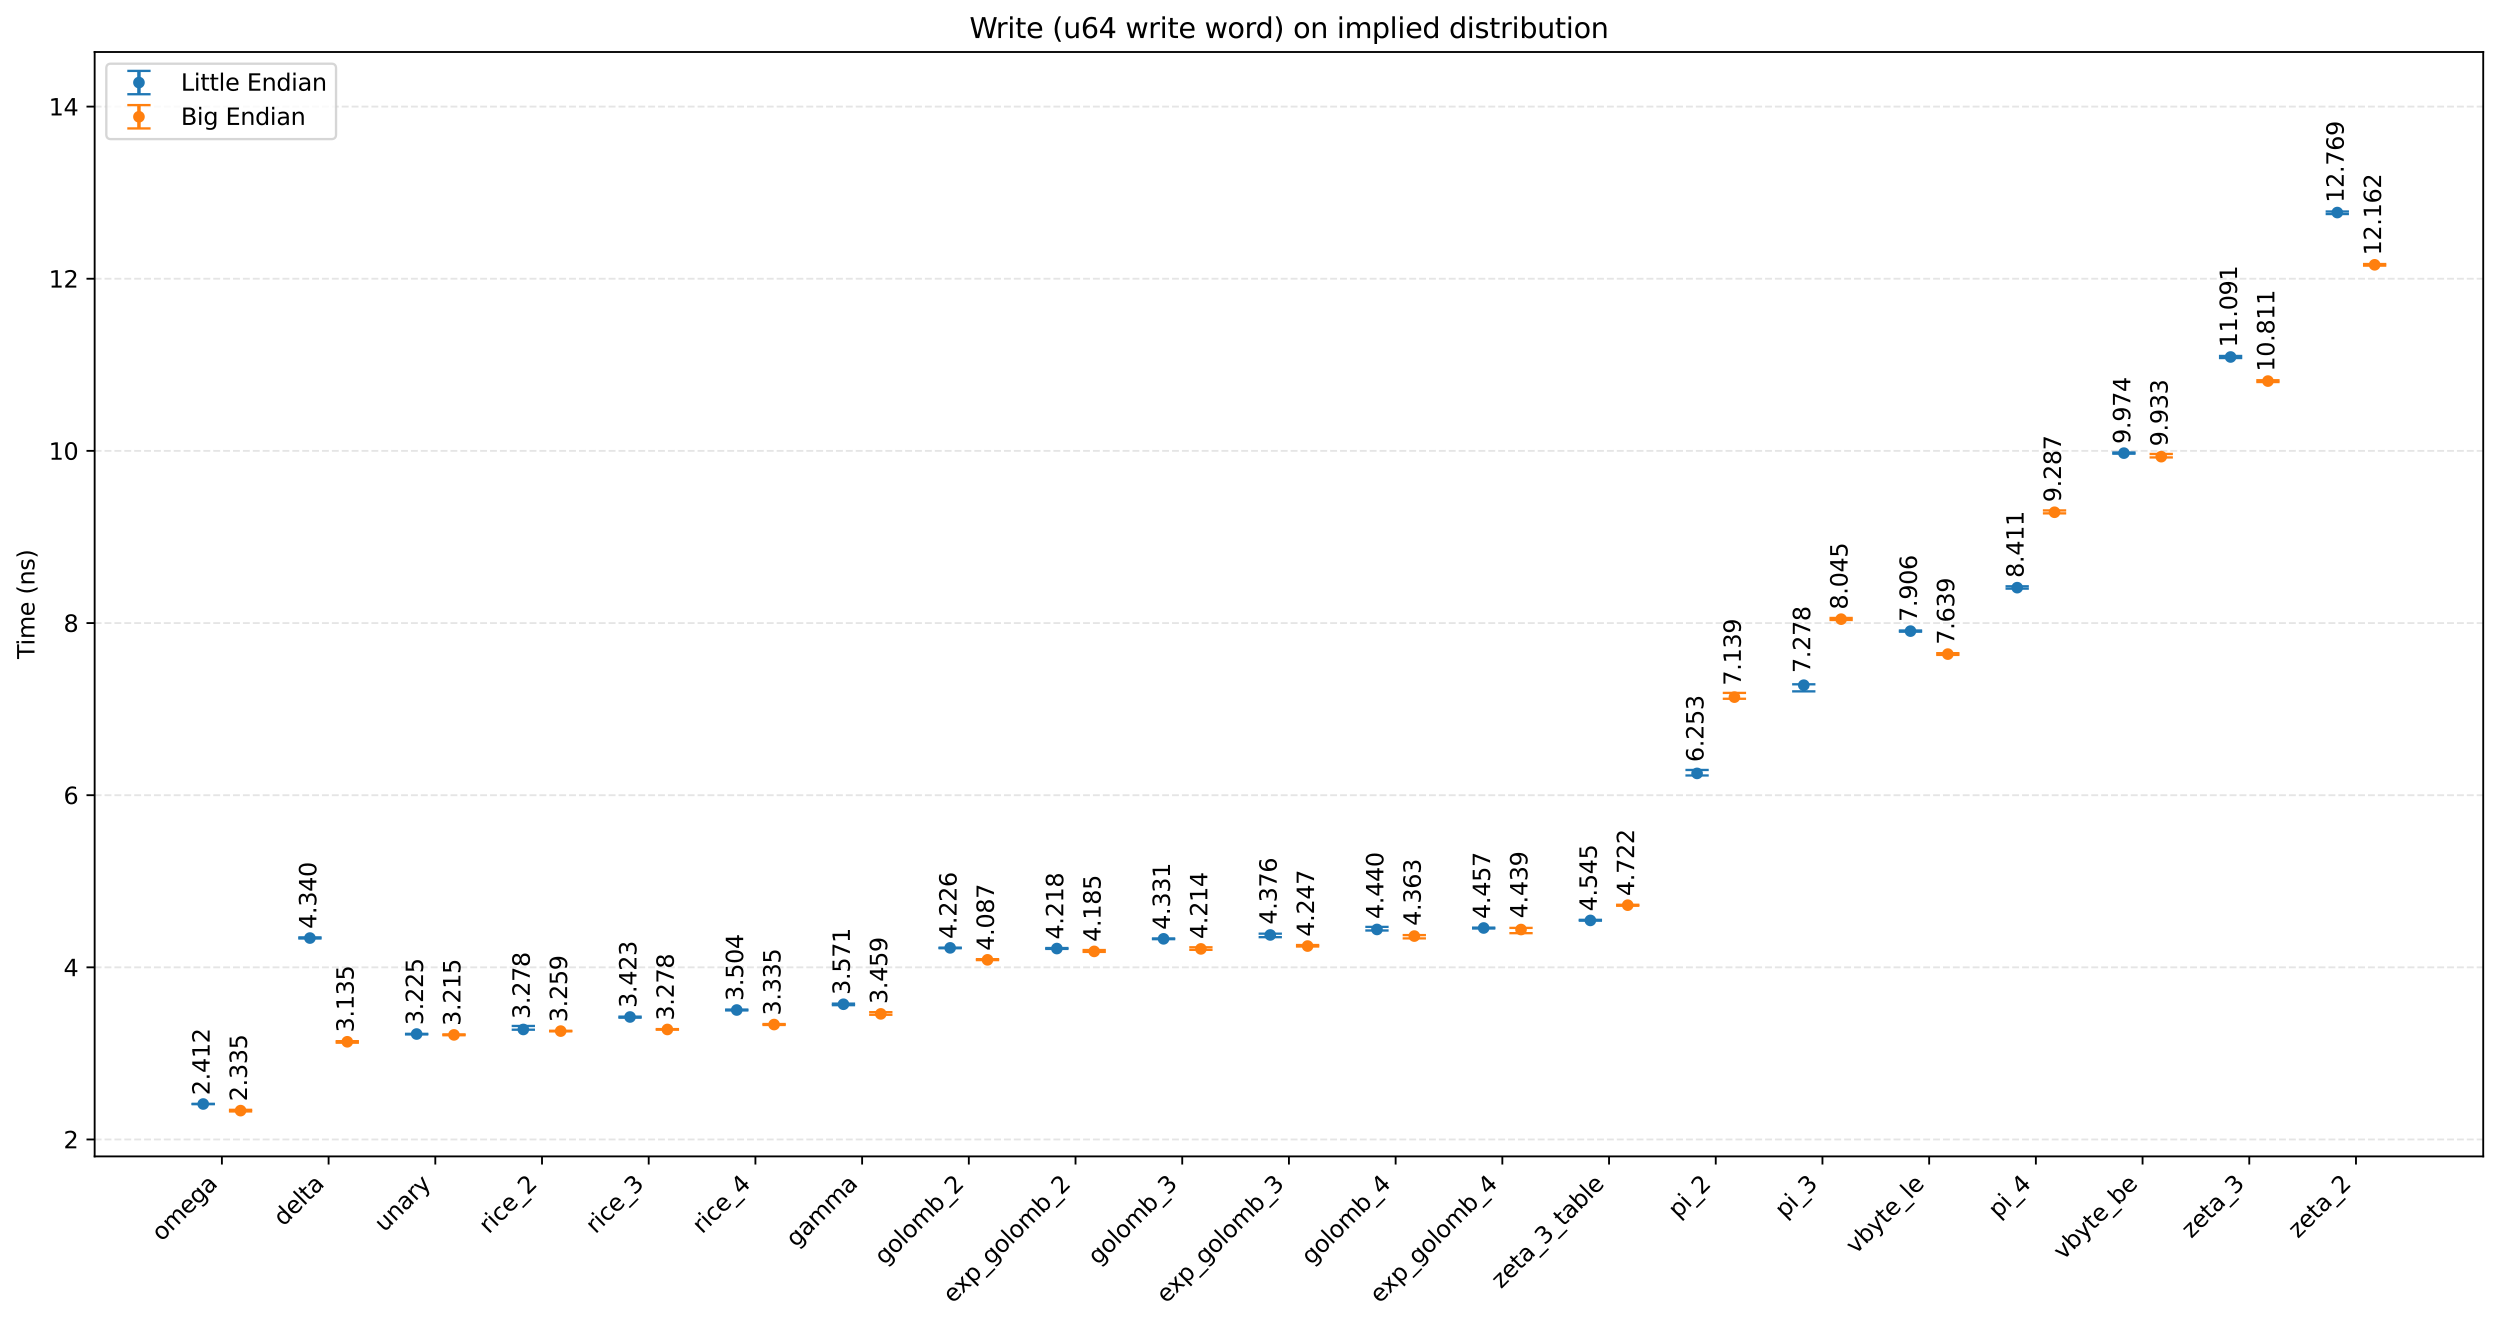 <?xml version="1.0" encoding="utf-8" standalone="no"?>
<!DOCTYPE svg PUBLIC "-//W3C//DTD SVG 1.1//EN"
  "http://www.w3.org/Graphics/SVG/1.1/DTD/svg11.dtd">
<svg xmlns:xlink="http://www.w3.org/1999/xlink" width="1072.433pt" height="568.259pt" viewBox="0 0 1072.433 568.259" xmlns="http://www.w3.org/2000/svg" version="1.1">
 <defs>
  <style type="text/css">*{stroke-linejoin: round; stroke-linecap: butt}</style>
 </defs>
 <g id="figure_1">
  <g id="patch_1">
   <path d="M 0 568.259 
L 1072.433 568.259 
L 1072.433 0 
L 0 0 
z
" style="fill: #ffffff"/>
  </g>
  <g id="axes_1">
   <g id="patch_2">
    <path d="M 40.603 496.064 
L 1065.233 496.064 
L 1065.233 22.318 
L 40.603 22.318 
z
" style="fill: #ffffff"/>
   </g>
   <g id="matplotlib.axis_1">
    <g id="xtick_1">
     <g id="line2d_1">
      <defs>
       <path id="m55f2281387" d="M 0 0 
L 0 3.5 
" style="stroke: #000000; stroke-width: 0.8"/>
      </defs>
      <g>
       <use xlink:href="#m55f2281387" x="95.188" y="496.064" style="stroke: #000000; stroke-width: 0.8"/>
      </g>
     </g>
     <g id="text_1">
      <!-- omega -->
      <g transform="translate(69.329 532.825) rotate(-45) scale(0.1 -0.1)">
       <defs>
        <path id="DejaVuSans-6f" d="M 1959 3097 
Q 1497 3097 1228 2736 
Q 959 2375 959 1747 
Q 959 1119 1226 758 
Q 1494 397 1959 397 
Q 2419 397 2687 759 
Q 2956 1122 2956 1747 
Q 2956 2369 2687 2733 
Q 2419 3097 1959 3097 
z
M 1959 3584 
Q 2709 3584 3137 3096 
Q 3566 2609 3566 1747 
Q 3566 888 3137 398 
Q 2709 -91 1959 -91 
Q 1206 -91 779 398 
Q 353 888 353 1747 
Q 353 2609 779 3096 
Q 1206 3584 1959 3584 
z
" transform="scale(0.016)"/>
        <path id="DejaVuSans-6d" d="M 3328 2828 
Q 3544 3216 3844 3400 
Q 4144 3584 4550 3584 
Q 5097 3584 5394 3201 
Q 5691 2819 5691 2113 
L 5691 0 
L 5113 0 
L 5113 2094 
Q 5113 2597 4934 2840 
Q 4756 3084 4391 3084 
Q 3944 3084 3684 2787 
Q 3425 2491 3425 1978 
L 3425 0 
L 2847 0 
L 2847 2094 
Q 2847 2600 2669 2842 
Q 2491 3084 2119 3084 
Q 1678 3084 1418 2786 
Q 1159 2488 1159 1978 
L 1159 0 
L 581 0 
L 581 3500 
L 1159 3500 
L 1159 2956 
Q 1356 3278 1631 3431 
Q 1906 3584 2284 3584 
Q 2666 3584 2933 3390 
Q 3200 3197 3328 2828 
z
" transform="scale(0.016)"/>
        <path id="DejaVuSans-65" d="M 3597 1894 
L 3597 1613 
L 953 1613 
Q 991 1019 1311 708 
Q 1631 397 2203 397 
Q 2534 397 2845 478 
Q 3156 559 3463 722 
L 3463 178 
Q 3153 47 2828 -22 
Q 2503 -91 2169 -91 
Q 1331 -91 842 396 
Q 353 884 353 1716 
Q 353 2575 817 3079 
Q 1281 3584 2069 3584 
Q 2775 3584 3186 3129 
Q 3597 2675 3597 1894 
z
M 3022 2063 
Q 3016 2534 2758 2815 
Q 2500 3097 2075 3097 
Q 1594 3097 1305 2825 
Q 1016 2553 972 2059 
L 3022 2063 
z
" transform="scale(0.016)"/>
        <path id="DejaVuSans-67" d="M 2906 1791 
Q 2906 2416 2648 2759 
Q 2391 3103 1925 3103 
Q 1463 3103 1205 2759 
Q 947 2416 947 1791 
Q 947 1169 1205 825 
Q 1463 481 1925 481 
Q 2391 481 2648 825 
Q 2906 1169 2906 1791 
z
M 3481 434 
Q 3481 -459 3084 -895 
Q 2688 -1331 1869 -1331 
Q 1566 -1331 1297 -1286 
Q 1028 -1241 775 -1147 
L 775 -588 
Q 1028 -725 1275 -790 
Q 1522 -856 1778 -856 
Q 2344 -856 2625 -561 
Q 2906 -266 2906 331 
L 2906 616 
Q 2728 306 2450 153 
Q 2172 0 1784 0 
Q 1141 0 747 490 
Q 353 981 353 1791 
Q 353 2603 747 3093 
Q 1141 3584 1784 3584 
Q 2172 3584 2450 3431 
Q 2728 3278 2906 2969 
L 2906 3500 
L 3481 3500 
L 3481 434 
z
" transform="scale(0.016)"/>
        <path id="DejaVuSans-61" d="M 2194 1759 
Q 1497 1759 1228 1600 
Q 959 1441 959 1056 
Q 959 750 1161 570 
Q 1363 391 1709 391 
Q 2188 391 2477 730 
Q 2766 1069 2766 1631 
L 2766 1759 
L 2194 1759 
z
M 3341 1997 
L 3341 0 
L 2766 0 
L 2766 531 
Q 2569 213 2275 61 
Q 1981 -91 1556 -91 
Q 1019 -91 701 211 
Q 384 513 384 1019 
Q 384 1609 779 1909 
Q 1175 2209 1959 2209 
L 2766 2209 
L 2766 2266 
Q 2766 2663 2505 2880 
Q 2244 3097 1772 3097 
Q 1472 3097 1187 3025 
Q 903 2953 641 2809 
L 641 3341 
Q 956 3463 1253 3523 
Q 1550 3584 1831 3584 
Q 2591 3584 2966 3190 
Q 3341 2797 3341 1997 
z
" transform="scale(0.016)"/>
       </defs>
       <use xlink:href="#DejaVuSans-6f"/>
       <use xlink:href="#DejaVuSans-6d" transform="translate(61.182 0)"/>
       <use xlink:href="#DejaVuSans-65" transform="translate(158.594 0)"/>
       <use xlink:href="#DejaVuSans-67" transform="translate(220.117 0)"/>
       <use xlink:href="#DejaVuSans-61" transform="translate(283.594 0)"/>
      </g>
     </g>
    </g>
    <g id="xtick_2">
     <g id="line2d_2">
      <g>
       <use xlink:href="#m55f2281387" x="140.961" y="496.064" style="stroke: #000000; stroke-width: 0.8"/>
      </g>
     </g>
     <g id="text_2">
      <!-- delta -->
      <g transform="translate(121.58 526.347) rotate(-45) scale(0.1 -0.1)">
       <defs>
        <path id="DejaVuSans-64" d="M 2906 2969 
L 2906 4863 
L 3481 4863 
L 3481 0 
L 2906 0 
L 2906 525 
Q 2725 213 2448 61 
Q 2172 -91 1784 -91 
Q 1150 -91 751 415 
Q 353 922 353 1747 
Q 353 2572 751 3078 
Q 1150 3584 1784 3584 
Q 2172 3584 2448 3432 
Q 2725 3281 2906 2969 
z
M 947 1747 
Q 947 1113 1208 752 
Q 1469 391 1925 391 
Q 2381 391 2643 752 
Q 2906 1113 2906 1747 
Q 2906 2381 2643 2742 
Q 2381 3103 1925 3103 
Q 1469 3103 1208 2742 
Q 947 2381 947 1747 
z
" transform="scale(0.016)"/>
        <path id="DejaVuSans-6c" d="M 603 4863 
L 1178 4863 
L 1178 0 
L 603 0 
L 603 4863 
z
" transform="scale(0.016)"/>
        <path id="DejaVuSans-74" d="M 1172 4494 
L 1172 3500 
L 2356 3500 
L 2356 3053 
L 1172 3053 
L 1172 1153 
Q 1172 725 1289 603 
Q 1406 481 1766 481 
L 2356 481 
L 2356 0 
L 1766 0 
Q 1100 0 847 248 
Q 594 497 594 1153 
L 594 3053 
L 172 3053 
L 172 3500 
L 594 3500 
L 594 4494 
L 1172 4494 
z
" transform="scale(0.016)"/>
       </defs>
       <use xlink:href="#DejaVuSans-64"/>
       <use xlink:href="#DejaVuSans-65" transform="translate(63.477 0)"/>
       <use xlink:href="#DejaVuSans-6c" transform="translate(125 0)"/>
       <use xlink:href="#DejaVuSans-74" transform="translate(152.783 0)"/>
       <use xlink:href="#DejaVuSans-61" transform="translate(191.992 0)"/>
      </g>
     </g>
    </g>
    <g id="xtick_3">
     <g id="line2d_3">
      <g>
       <use xlink:href="#m55f2281387" x="186.734" y="496.064" style="stroke: #000000; stroke-width: 0.8"/>
      </g>
     </g>
     <g id="text_3">
      <!-- unary -->
      <g transform="translate(164.875 528.825) rotate(-45) scale(0.1 -0.1)">
       <defs>
        <path id="DejaVuSans-75" d="M 544 1381 
L 544 3500 
L 1119 3500 
L 1119 1403 
Q 1119 906 1312 657 
Q 1506 409 1894 409 
Q 2359 409 2629 706 
Q 2900 1003 2900 1516 
L 2900 3500 
L 3475 3500 
L 3475 0 
L 2900 0 
L 2900 538 
Q 2691 219 2414 64 
Q 2138 -91 1772 -91 
Q 1169 -91 856 284 
Q 544 659 544 1381 
z
M 1991 3584 
L 1991 3584 
z
" transform="scale(0.016)"/>
        <path id="DejaVuSans-6e" d="M 3513 2113 
L 3513 0 
L 2938 0 
L 2938 2094 
Q 2938 2591 2744 2837 
Q 2550 3084 2163 3084 
Q 1697 3084 1428 2787 
Q 1159 2491 1159 1978 
L 1159 0 
L 581 0 
L 581 3500 
L 1159 3500 
L 1159 2956 
Q 1366 3272 1645 3428 
Q 1925 3584 2291 3584 
Q 2894 3584 3203 3211 
Q 3513 2838 3513 2113 
z
" transform="scale(0.016)"/>
        <path id="DejaVuSans-72" d="M 2631 2963 
Q 2534 3019 2420 3045 
Q 2306 3072 2169 3072 
Q 1681 3072 1420 2755 
Q 1159 2438 1159 1844 
L 1159 0 
L 581 0 
L 581 3500 
L 1159 3500 
L 1159 2956 
Q 1341 3275 1631 3429 
Q 1922 3584 2338 3584 
Q 2397 3584 2469 3576 
Q 2541 3569 2628 3553 
L 2631 2963 
z
" transform="scale(0.016)"/>
        <path id="DejaVuSans-79" d="M 2059 -325 
Q 1816 -950 1584 -1140 
Q 1353 -1331 966 -1331 
L 506 -1331 
L 506 -850 
L 844 -850 
Q 1081 -850 1212 -737 
Q 1344 -625 1503 -206 
L 1606 56 
L 191 3500 
L 800 3500 
L 1894 763 
L 2988 3500 
L 3597 3500 
L 2059 -325 
z
" transform="scale(0.016)"/>
       </defs>
       <use xlink:href="#DejaVuSans-75"/>
       <use xlink:href="#DejaVuSans-6e" transform="translate(63.379 0)"/>
       <use xlink:href="#DejaVuSans-61" transform="translate(126.758 0)"/>
       <use xlink:href="#DejaVuSans-72" transform="translate(188.037 0)"/>
       <use xlink:href="#DejaVuSans-79" transform="translate(229.15 0)"/>
      </g>
     </g>
    </g>
    <g id="xtick_4">
     <g id="line2d_4">
      <g>
       <use xlink:href="#m55f2281387" x="232.507" y="496.064" style="stroke: #000000; stroke-width: 0.8"/>
      </g>
     </g>
     <g id="text_4">
      <!-- rice_2 -->
      <g transform="translate(209.695 529.582) rotate(-45) scale(0.1 -0.1)">
       <defs>
        <path id="DejaVuSans-69" d="M 603 3500 
L 1178 3500 
L 1178 0 
L 603 0 
L 603 3500 
z
M 603 4863 
L 1178 4863 
L 1178 4134 
L 603 4134 
L 603 4863 
z
" transform="scale(0.016)"/>
        <path id="DejaVuSans-63" d="M 3122 3366 
L 3122 2828 
Q 2878 2963 2633 3030 
Q 2388 3097 2138 3097 
Q 1578 3097 1268 2742 
Q 959 2388 959 1747 
Q 959 1106 1268 751 
Q 1578 397 2138 397 
Q 2388 397 2633 464 
Q 2878 531 3122 666 
L 3122 134 
Q 2881 22 2623 -34 
Q 2366 -91 2075 -91 
Q 1284 -91 818 406 
Q 353 903 353 1747 
Q 353 2603 823 3093 
Q 1294 3584 2113 3584 
Q 2378 3584 2631 3529 
Q 2884 3475 3122 3366 
z
" transform="scale(0.016)"/>
        <path id="DejaVuSans-5f" d="M 3263 -1063 
L 3263 -1509 
L -63 -1509 
L -63 -1063 
L 3263 -1063 
z
" transform="scale(0.016)"/>
        <path id="DejaVuSans-32" d="M 1228 531 
L 3431 531 
L 3431 0 
L 469 0 
L 469 531 
Q 828 903 1448 1529 
Q 2069 2156 2228 2338 
Q 2531 2678 2651 2914 
Q 2772 3150 2772 3378 
Q 2772 3750 2511 3984 
Q 2250 4219 1831 4219 
Q 1534 4219 1204 4116 
Q 875 4013 500 3803 
L 500 4441 
Q 881 4594 1212 4672 
Q 1544 4750 1819 4750 
Q 2544 4750 2975 4387 
Q 3406 4025 3406 3419 
Q 3406 3131 3298 2873 
Q 3191 2616 2906 2266 
Q 2828 2175 2409 1742 
Q 1991 1309 1228 531 
z
" transform="scale(0.016)"/>
       </defs>
       <use xlink:href="#DejaVuSans-72"/>
       <use xlink:href="#DejaVuSans-69" transform="translate(41.113 0)"/>
       <use xlink:href="#DejaVuSans-63" transform="translate(68.896 0)"/>
       <use xlink:href="#DejaVuSans-65" transform="translate(123.877 0)"/>
       <use xlink:href="#DejaVuSans-5f" transform="translate(185.4 0)"/>
       <use xlink:href="#DejaVuSans-32" transform="translate(235.4 0)"/>
      </g>
     </g>
    </g>
    <g id="xtick_5">
     <g id="line2d_5">
      <g>
       <use xlink:href="#m55f2281387" x="278.28" y="496.064" style="stroke: #000000; stroke-width: 0.8"/>
      </g>
     </g>
     <g id="text_5">
      <!-- rice_3 -->
      <g transform="translate(255.468 529.582) rotate(-45) scale(0.1 -0.1)">
       <defs>
        <path id="DejaVuSans-33" d="M 2597 2516 
Q 3050 2419 3304 2112 
Q 3559 1806 3559 1356 
Q 3559 666 3084 287 
Q 2609 -91 1734 -91 
Q 1441 -91 1130 -33 
Q 819 25 488 141 
L 488 750 
Q 750 597 1062 519 
Q 1375 441 1716 441 
Q 2309 441 2620 675 
Q 2931 909 2931 1356 
Q 2931 1769 2642 2001 
Q 2353 2234 1838 2234 
L 1294 2234 
L 1294 2753 
L 1863 2753 
Q 2328 2753 2575 2939 
Q 2822 3125 2822 3475 
Q 2822 3834 2567 4026 
Q 2313 4219 1838 4219 
Q 1578 4219 1281 4162 
Q 984 4106 628 3988 
L 628 4550 
Q 988 4650 1302 4700 
Q 1616 4750 1894 4750 
Q 2613 4750 3031 4423 
Q 3450 4097 3450 3541 
Q 3450 3153 3228 2886 
Q 3006 2619 2597 2516 
z
" transform="scale(0.016)"/>
       </defs>
       <use xlink:href="#DejaVuSans-72"/>
       <use xlink:href="#DejaVuSans-69" transform="translate(41.113 0)"/>
       <use xlink:href="#DejaVuSans-63" transform="translate(68.896 0)"/>
       <use xlink:href="#DejaVuSans-65" transform="translate(123.877 0)"/>
       <use xlink:href="#DejaVuSans-5f" transform="translate(185.4 0)"/>
       <use xlink:href="#DejaVuSans-33" transform="translate(235.4 0)"/>
      </g>
     </g>
    </g>
    <g id="xtick_6">
     <g id="line2d_6">
      <g>
       <use xlink:href="#m55f2281387" x="324.053" y="496.064" style="stroke: #000000; stroke-width: 0.8"/>
      </g>
     </g>
     <g id="text_6">
      <!-- rice_4 -->
      <g transform="translate(301.241 529.582) rotate(-45) scale(0.1 -0.1)">
       <defs>
        <path id="DejaVuSans-34" d="M 2419 4116 
L 825 1625 
L 2419 1625 
L 2419 4116 
z
M 2253 4666 
L 3047 4666 
L 3047 1625 
L 3713 1625 
L 3713 1100 
L 3047 1100 
L 3047 0 
L 2419 0 
L 2419 1100 
L 313 1100 
L 313 1709 
L 2253 4666 
z
" transform="scale(0.016)"/>
       </defs>
       <use xlink:href="#DejaVuSans-72"/>
       <use xlink:href="#DejaVuSans-69" transform="translate(41.113 0)"/>
       <use xlink:href="#DejaVuSans-63" transform="translate(68.896 0)"/>
       <use xlink:href="#DejaVuSans-65" transform="translate(123.877 0)"/>
       <use xlink:href="#DejaVuSans-5f" transform="translate(185.4 0)"/>
       <use xlink:href="#DejaVuSans-34" transform="translate(235.4 0)"/>
      </g>
     </g>
    </g>
    <g id="xtick_7">
     <g id="line2d_7">
      <g>
       <use xlink:href="#m55f2281387" x="369.826" y="496.064" style="stroke: #000000; stroke-width: 0.8"/>
      </g>
     </g>
     <g id="text_7">
      <!-- gamma -->
      <g transform="translate(341.424 535.368) rotate(-45) scale(0.1 -0.1)">
       <use xlink:href="#DejaVuSans-67"/>
       <use xlink:href="#DejaVuSans-61" transform="translate(63.477 0)"/>
       <use xlink:href="#DejaVuSans-6d" transform="translate(124.756 0)"/>
       <use xlink:href="#DejaVuSans-6d" transform="translate(222.168 0)"/>
       <use xlink:href="#DejaVuSans-61" transform="translate(319.58 0)"/>
      </g>
     </g>
    </g>
    <g id="xtick_8">
     <g id="line2d_8">
      <g>
       <use xlink:href="#m55f2281387" x="415.599" y="496.064" style="stroke: #000000; stroke-width: 0.8"/>
      </g>
     </g>
     <g id="text_8">
      <!-- golomb_2 -->
      <g transform="translate(379.414 542.955) rotate(-45) scale(0.1 -0.1)">
       <defs>
        <path id="DejaVuSans-62" d="M 3116 1747 
Q 3116 2381 2855 2742 
Q 2594 3103 2138 3103 
Q 1681 3103 1420 2742 
Q 1159 2381 1159 1747 
Q 1159 1113 1420 752 
Q 1681 391 2138 391 
Q 2594 391 2855 752 
Q 3116 1113 3116 1747 
z
M 1159 2969 
Q 1341 3281 1617 3432 
Q 1894 3584 2278 3584 
Q 2916 3584 3314 3078 
Q 3713 2572 3713 1747 
Q 3713 922 3314 415 
Q 2916 -91 2278 -91 
Q 1894 -91 1617 61 
Q 1341 213 1159 525 
L 1159 0 
L 581 0 
L 581 4863 
L 1159 4863 
L 1159 2969 
z
" transform="scale(0.016)"/>
       </defs>
       <use xlink:href="#DejaVuSans-67"/>
       <use xlink:href="#DejaVuSans-6f" transform="translate(63.477 0)"/>
       <use xlink:href="#DejaVuSans-6c" transform="translate(124.658 0)"/>
       <use xlink:href="#DejaVuSans-6f" transform="translate(152.441 0)"/>
       <use xlink:href="#DejaVuSans-6d" transform="translate(213.623 0)"/>
       <use xlink:href="#DejaVuSans-62" transform="translate(311.035 0)"/>
       <use xlink:href="#DejaVuSans-5f" transform="translate(374.512 0)"/>
       <use xlink:href="#DejaVuSans-32" transform="translate(424.512 0)"/>
      </g>
     </g>
    </g>
    <g id="xtick_9">
     <g id="line2d_9">
      <g>
       <use xlink:href="#m55f2281387" x="461.372" y="496.064" style="stroke: #000000; stroke-width: 0.8"/>
      </g>
     </g>
     <g id="text_9">
      <!-- exp_golomb_2 -->
      <g transform="translate(408.75 559.392) rotate(-45) scale(0.1 -0.1)">
       <defs>
        <path id="DejaVuSans-78" d="M 3513 3500 
L 2247 1797 
L 3578 0 
L 2900 0 
L 1881 1375 
L 863 0 
L 184 0 
L 1544 1831 
L 300 3500 
L 978 3500 
L 1906 2253 
L 2834 3500 
L 3513 3500 
z
" transform="scale(0.016)"/>
        <path id="DejaVuSans-70" d="M 1159 525 
L 1159 -1331 
L 581 -1331 
L 581 3500 
L 1159 3500 
L 1159 2969 
Q 1341 3281 1617 3432 
Q 1894 3584 2278 3584 
Q 2916 3584 3314 3078 
Q 3713 2572 3713 1747 
Q 3713 922 3314 415 
Q 2916 -91 2278 -91 
Q 1894 -91 1617 61 
Q 1341 213 1159 525 
z
M 3116 1747 
Q 3116 2381 2855 2742 
Q 2594 3103 2138 3103 
Q 1681 3103 1420 2742 
Q 1159 2381 1159 1747 
Q 1159 1113 1420 752 
Q 1681 391 2138 391 
Q 2594 391 2855 752 
Q 3116 1113 3116 1747 
z
" transform="scale(0.016)"/>
       </defs>
       <use xlink:href="#DejaVuSans-65"/>
       <use xlink:href="#DejaVuSans-78" transform="translate(59.773 0)"/>
       <use xlink:href="#DejaVuSans-70" transform="translate(118.953 0)"/>
       <use xlink:href="#DejaVuSans-5f" transform="translate(182.43 0)"/>
       <use xlink:href="#DejaVuSans-67" transform="translate(232.43 0)"/>
       <use xlink:href="#DejaVuSans-6f" transform="translate(295.906 0)"/>
       <use xlink:href="#DejaVuSans-6c" transform="translate(357.088 0)"/>
       <use xlink:href="#DejaVuSans-6f" transform="translate(384.871 0)"/>
       <use xlink:href="#DejaVuSans-6d" transform="translate(446.053 0)"/>
       <use xlink:href="#DejaVuSans-62" transform="translate(543.465 0)"/>
       <use xlink:href="#DejaVuSans-5f" transform="translate(606.941 0)"/>
       <use xlink:href="#DejaVuSans-32" transform="translate(656.941 0)"/>
      </g>
     </g>
    </g>
    <g id="xtick_10">
     <g id="line2d_10">
      <g>
       <use xlink:href="#m55f2281387" x="507.145" y="496.064" style="stroke: #000000; stroke-width: 0.8"/>
      </g>
     </g>
     <g id="text_10">
      <!-- golomb_3 -->
      <g transform="translate(470.96 542.955) rotate(-45) scale(0.1 -0.1)">
       <use xlink:href="#DejaVuSans-67"/>
       <use xlink:href="#DejaVuSans-6f" transform="translate(63.477 0)"/>
       <use xlink:href="#DejaVuSans-6c" transform="translate(124.658 0)"/>
       <use xlink:href="#DejaVuSans-6f" transform="translate(152.441 0)"/>
       <use xlink:href="#DejaVuSans-6d" transform="translate(213.623 0)"/>
       <use xlink:href="#DejaVuSans-62" transform="translate(311.035 0)"/>
       <use xlink:href="#DejaVuSans-5f" transform="translate(374.512 0)"/>
       <use xlink:href="#DejaVuSans-33" transform="translate(424.512 0)"/>
      </g>
     </g>
    </g>
    <g id="xtick_11">
     <g id="line2d_11">
      <g>
       <use xlink:href="#m55f2281387" x="552.918" y="496.064" style="stroke: #000000; stroke-width: 0.8"/>
      </g>
     </g>
     <g id="text_11">
      <!-- exp_golomb_3 -->
      <g transform="translate(500.296 559.392) rotate(-45) scale(0.1 -0.1)">
       <use xlink:href="#DejaVuSans-65"/>
       <use xlink:href="#DejaVuSans-78" transform="translate(59.773 0)"/>
       <use xlink:href="#DejaVuSans-70" transform="translate(118.953 0)"/>
       <use xlink:href="#DejaVuSans-5f" transform="translate(182.43 0)"/>
       <use xlink:href="#DejaVuSans-67" transform="translate(232.43 0)"/>
       <use xlink:href="#DejaVuSans-6f" transform="translate(295.906 0)"/>
       <use xlink:href="#DejaVuSans-6c" transform="translate(357.088 0)"/>
       <use xlink:href="#DejaVuSans-6f" transform="translate(384.871 0)"/>
       <use xlink:href="#DejaVuSans-6d" transform="translate(446.053 0)"/>
       <use xlink:href="#DejaVuSans-62" transform="translate(543.465 0)"/>
       <use xlink:href="#DejaVuSans-5f" transform="translate(606.941 0)"/>
       <use xlink:href="#DejaVuSans-33" transform="translate(656.941 0)"/>
      </g>
     </g>
    </g>
    <g id="xtick_12">
     <g id="line2d_12">
      <g>
       <use xlink:href="#m55f2281387" x="598.691" y="496.064" style="stroke: #000000; stroke-width: 0.8"/>
      </g>
     </g>
     <g id="text_12">
      <!-- golomb_4 -->
      <g transform="translate(562.506 542.955) rotate(-45) scale(0.1 -0.1)">
       <use xlink:href="#DejaVuSans-67"/>
       <use xlink:href="#DejaVuSans-6f" transform="translate(63.477 0)"/>
       <use xlink:href="#DejaVuSans-6c" transform="translate(124.658 0)"/>
       <use xlink:href="#DejaVuSans-6f" transform="translate(152.441 0)"/>
       <use xlink:href="#DejaVuSans-6d" transform="translate(213.623 0)"/>
       <use xlink:href="#DejaVuSans-62" transform="translate(311.035 0)"/>
       <use xlink:href="#DejaVuSans-5f" transform="translate(374.512 0)"/>
       <use xlink:href="#DejaVuSans-34" transform="translate(424.512 0)"/>
      </g>
     </g>
    </g>
    <g id="xtick_13">
     <g id="line2d_13">
      <g>
       <use xlink:href="#m55f2281387" x="644.464" y="496.064" style="stroke: #000000; stroke-width: 0.8"/>
      </g>
     </g>
     <g id="text_13">
      <!-- exp_golomb_4 -->
      <g transform="translate(591.842 559.392) rotate(-45) scale(0.1 -0.1)">
       <use xlink:href="#DejaVuSans-65"/>
       <use xlink:href="#DejaVuSans-78" transform="translate(59.773 0)"/>
       <use xlink:href="#DejaVuSans-70" transform="translate(118.953 0)"/>
       <use xlink:href="#DejaVuSans-5f" transform="translate(182.43 0)"/>
       <use xlink:href="#DejaVuSans-67" transform="translate(232.43 0)"/>
       <use xlink:href="#DejaVuSans-6f" transform="translate(295.906 0)"/>
       <use xlink:href="#DejaVuSans-6c" transform="translate(357.088 0)"/>
       <use xlink:href="#DejaVuSans-6f" transform="translate(384.871 0)"/>
       <use xlink:href="#DejaVuSans-6d" transform="translate(446.053 0)"/>
       <use xlink:href="#DejaVuSans-62" transform="translate(543.465 0)"/>
       <use xlink:href="#DejaVuSans-5f" transform="translate(606.941 0)"/>
       <use xlink:href="#DejaVuSans-34" transform="translate(656.941 0)"/>
      </g>
     </g>
    </g>
    <g id="xtick_14">
     <g id="line2d_14">
      <g>
       <use xlink:href="#m55f2281387" x="690.237" y="496.064" style="stroke: #000000; stroke-width: 0.8"/>
      </g>
     </g>
     <g id="text_14">
      <!-- zeta_3_table -->
      <g transform="translate(643.923 553.084) rotate(-45) scale(0.1 -0.1)">
       <defs>
        <path id="DejaVuSans-7a" d="M 353 3500 
L 3084 3500 
L 3084 2975 
L 922 459 
L 3084 459 
L 3084 0 
L 275 0 
L 275 525 
L 2438 3041 
L 353 3041 
L 353 3500 
z
" transform="scale(0.016)"/>
       </defs>
       <use xlink:href="#DejaVuSans-7a"/>
       <use xlink:href="#DejaVuSans-65" transform="translate(52.49 0)"/>
       <use xlink:href="#DejaVuSans-74" transform="translate(114.014 0)"/>
       <use xlink:href="#DejaVuSans-61" transform="translate(153.223 0)"/>
       <use xlink:href="#DejaVuSans-5f" transform="translate(214.502 0)"/>
       <use xlink:href="#DejaVuSans-33" transform="translate(264.502 0)"/>
       <use xlink:href="#DejaVuSans-5f" transform="translate(328.125 0)"/>
       <use xlink:href="#DejaVuSans-74" transform="translate(378.125 0)"/>
       <use xlink:href="#DejaVuSans-61" transform="translate(417.334 0)"/>
       <use xlink:href="#DejaVuSans-62" transform="translate(478.613 0)"/>
       <use xlink:href="#DejaVuSans-6c" transform="translate(542.09 0)"/>
       <use xlink:href="#DejaVuSans-65" transform="translate(569.873 0)"/>
      </g>
     </g>
    </g>
    <g id="xtick_15">
     <g id="line2d_15">
      <g>
       <use xlink:href="#m55f2281387" x="736.01" y="496.064" style="stroke: #000000; stroke-width: 0.8"/>
      </g>
     </g>
     <g id="text_15">
      <!-- pi_2 -->
      <g transform="translate(719.855 522.925) rotate(-45) scale(0.1 -0.1)">
       <use xlink:href="#DejaVuSans-70"/>
       <use xlink:href="#DejaVuSans-69" transform="translate(63.477 0)"/>
       <use xlink:href="#DejaVuSans-5f" transform="translate(91.26 0)"/>
       <use xlink:href="#DejaVuSans-32" transform="translate(141.26 0)"/>
      </g>
     </g>
    </g>
    <g id="xtick_16">
     <g id="line2d_16">
      <g>
       <use xlink:href="#m55f2281387" x="781.783" y="496.064" style="stroke: #000000; stroke-width: 0.8"/>
      </g>
     </g>
     <g id="text_16">
      <!-- pi_3 -->
      <g transform="translate(765.628 522.925) rotate(-45) scale(0.1 -0.1)">
       <use xlink:href="#DejaVuSans-70"/>
       <use xlink:href="#DejaVuSans-69" transform="translate(63.477 0)"/>
       <use xlink:href="#DejaVuSans-5f" transform="translate(91.26 0)"/>
       <use xlink:href="#DejaVuSans-33" transform="translate(141.26 0)"/>
      </g>
     </g>
    </g>
    <g id="xtick_17">
     <g id="line2d_17">
      <g>
       <use xlink:href="#m55f2281387" x="827.556" y="496.064" style="stroke: #000000; stroke-width: 0.8"/>
      </g>
     </g>
     <g id="text_17">
      <!-- vbyte_le -->
      <g transform="translate(796.056 538.27) rotate(-45) scale(0.1 -0.1)">
       <defs>
        <path id="DejaVuSans-76" d="M 191 3500 
L 800 3500 
L 1894 563 
L 2988 3500 
L 3597 3500 
L 2284 0 
L 1503 0 
L 191 3500 
z
" transform="scale(0.016)"/>
       </defs>
       <use xlink:href="#DejaVuSans-76"/>
       <use xlink:href="#DejaVuSans-62" transform="translate(59.18 0)"/>
       <use xlink:href="#DejaVuSans-79" transform="translate(122.656 0)"/>
       <use xlink:href="#DejaVuSans-74" transform="translate(181.836 0)"/>
       <use xlink:href="#DejaVuSans-65" transform="translate(221.045 0)"/>
       <use xlink:href="#DejaVuSans-5f" transform="translate(282.568 0)"/>
       <use xlink:href="#DejaVuSans-6c" transform="translate(332.568 0)"/>
       <use xlink:href="#DejaVuSans-65" transform="translate(360.352 0)"/>
      </g>
     </g>
    </g>
    <g id="xtick_18">
     <g id="line2d_18">
      <g>
       <use xlink:href="#m55f2281387" x="873.33" y="496.064" style="stroke: #000000; stroke-width: 0.8"/>
      </g>
     </g>
     <g id="text_18">
      <!-- pi_4 -->
      <g transform="translate(857.174 522.925) rotate(-45) scale(0.1 -0.1)">
       <use xlink:href="#DejaVuSans-70"/>
       <use xlink:href="#DejaVuSans-69" transform="translate(63.477 0)"/>
       <use xlink:href="#DejaVuSans-5f" transform="translate(91.26 0)"/>
       <use xlink:href="#DejaVuSans-34" transform="translate(141.26 0)"/>
      </g>
     </g>
    </g>
    <g id="xtick_19">
     <g id="line2d_19">
      <g>
       <use xlink:href="#m55f2281387" x="919.103" y="496.064" style="stroke: #000000; stroke-width: 0.8"/>
      </g>
     </g>
     <g id="text_19">
      <!-- vbyte_be -->
      <g transform="translate(885.078 540.795) rotate(-45) scale(0.1 -0.1)">
       <use xlink:href="#DejaVuSans-76"/>
       <use xlink:href="#DejaVuSans-62" transform="translate(59.18 0)"/>
       <use xlink:href="#DejaVuSans-79" transform="translate(122.656 0)"/>
       <use xlink:href="#DejaVuSans-74" transform="translate(181.836 0)"/>
       <use xlink:href="#DejaVuSans-65" transform="translate(221.045 0)"/>
       <use xlink:href="#DejaVuSans-5f" transform="translate(282.568 0)"/>
       <use xlink:href="#DejaVuSans-62" transform="translate(332.568 0)"/>
       <use xlink:href="#DejaVuSans-65" transform="translate(396.045 0)"/>
      </g>
     </g>
    </g>
    <g id="xtick_20">
     <g id="line2d_20">
      <g>
       <use xlink:href="#m55f2281387" x="964.876" y="496.064" style="stroke: #000000; stroke-width: 0.8"/>
      </g>
     </g>
     <g id="text_20">
      <!-- zeta_3 -->
      <g transform="translate(940.007 531.514) rotate(-45) scale(0.1 -0.1)">
       <use xlink:href="#DejaVuSans-7a"/>
       <use xlink:href="#DejaVuSans-65" transform="translate(52.49 0)"/>
       <use xlink:href="#DejaVuSans-74" transform="translate(114.014 0)"/>
       <use xlink:href="#DejaVuSans-61" transform="translate(153.223 0)"/>
       <use xlink:href="#DejaVuSans-5f" transform="translate(214.502 0)"/>
       <use xlink:href="#DejaVuSans-33" transform="translate(264.502 0)"/>
      </g>
     </g>
    </g>
    <g id="xtick_21">
     <g id="line2d_21">
      <g>
       <use xlink:href="#m55f2281387" x="1010.649" y="496.064" style="stroke: #000000; stroke-width: 0.8"/>
      </g>
     </g>
     <g id="text_21">
      <!-- zeta_2 -->
      <g transform="translate(985.78 531.514) rotate(-45) scale(0.1 -0.1)">
       <use xlink:href="#DejaVuSans-7a"/>
       <use xlink:href="#DejaVuSans-65" transform="translate(52.49 0)"/>
       <use xlink:href="#DejaVuSans-74" transform="translate(114.014 0)"/>
       <use xlink:href="#DejaVuSans-61" transform="translate(153.223 0)"/>
       <use xlink:href="#DejaVuSans-5f" transform="translate(214.502 0)"/>
       <use xlink:href="#DejaVuSans-32" transform="translate(264.502 0)"/>
      </g>
     </g>
    </g>
   </g>
   <g id="matplotlib.axis_2">
    <g id="ytick_1">
     <g id="line2d_22">
      <path d="M 40.603 488.8 
L 1065.233 488.8 
" clip-path="url(#pc680837fa2)" style="fill: none; stroke-dasharray: 2.96,1.28; stroke-dashoffset: 0; stroke: #808080; stroke-opacity: 0.2; stroke-width: 0.8"/>
     </g>
     <g id="line2d_23">
      <defs>
       <path id="m33389e29ee" d="M 0 0 
L -3.5 0 
" style="stroke: #000000; stroke-width: 0.8"/>
      </defs>
      <g>
       <use xlink:href="#m33389e29ee" x="40.603" y="488.8" style="stroke: #000000; stroke-width: 0.8"/>
      </g>
     </g>
     <g id="text_22">
      <!-- 2 -->
      <g transform="translate(27.241 492.599) scale(0.1 -0.1)">
       <use xlink:href="#DejaVuSans-32"/>
      </g>
     </g>
    </g>
    <g id="ytick_2">
     <g id="line2d_24">
      <path d="M 40.603 414.955 
L 1065.233 414.955 
" clip-path="url(#pc680837fa2)" style="fill: none; stroke-dasharray: 2.96,1.28; stroke-dashoffset: 0; stroke: #808080; stroke-opacity: 0.2; stroke-width: 0.8"/>
     </g>
     <g id="line2d_25">
      <g>
       <use xlink:href="#m33389e29ee" x="40.603" y="414.955" style="stroke: #000000; stroke-width: 0.8"/>
      </g>
     </g>
     <g id="text_23">
      <!-- 4 -->
      <g transform="translate(27.241 418.754) scale(0.1 -0.1)">
       <use xlink:href="#DejaVuSans-34"/>
      </g>
     </g>
    </g>
    <g id="ytick_3">
     <g id="line2d_26">
      <path d="M 40.603 341.11 
L 1065.233 341.11 
" clip-path="url(#pc680837fa2)" style="fill: none; stroke-dasharray: 2.96,1.28; stroke-dashoffset: 0; stroke: #808080; stroke-opacity: 0.2; stroke-width: 0.8"/>
     </g>
     <g id="line2d_27">
      <g>
       <use xlink:href="#m33389e29ee" x="40.603" y="341.11" style="stroke: #000000; stroke-width: 0.8"/>
      </g>
     </g>
     <g id="text_24">
      <!-- 6 -->
      <g transform="translate(27.241 344.91) scale(0.1 -0.1)">
       <defs>
        <path id="DejaVuSans-36" d="M 2113 2584 
Q 1688 2584 1439 2293 
Q 1191 2003 1191 1497 
Q 1191 994 1439 701 
Q 1688 409 2113 409 
Q 2538 409 2786 701 
Q 3034 994 3034 1497 
Q 3034 2003 2786 2293 
Q 2538 2584 2113 2584 
z
M 3366 4563 
L 3366 3988 
Q 3128 4100 2886 4159 
Q 2644 4219 2406 4219 
Q 1781 4219 1451 3797 
Q 1122 3375 1075 2522 
Q 1259 2794 1537 2939 
Q 1816 3084 2150 3084 
Q 2853 3084 3261 2657 
Q 3669 2231 3669 1497 
Q 3669 778 3244 343 
Q 2819 -91 2113 -91 
Q 1303 -91 875 529 
Q 447 1150 447 2328 
Q 447 3434 972 4092 
Q 1497 4750 2381 4750 
Q 2619 4750 2861 4703 
Q 3103 4656 3366 4563 
z
" transform="scale(0.016)"/>
       </defs>
       <use xlink:href="#DejaVuSans-36"/>
      </g>
     </g>
    </g>
    <g id="ytick_4">
     <g id="line2d_28">
      <path d="M 40.603 267.266 
L 1065.233 267.266 
" clip-path="url(#pc680837fa2)" style="fill: none; stroke-dasharray: 2.96,1.28; stroke-dashoffset: 0; stroke: #808080; stroke-opacity: 0.2; stroke-width: 0.8"/>
     </g>
     <g id="line2d_29">
      <g>
       <use xlink:href="#m33389e29ee" x="40.603" y="267.266" style="stroke: #000000; stroke-width: 0.8"/>
      </g>
     </g>
     <g id="text_25">
      <!-- 8 -->
      <g transform="translate(27.241 271.065) scale(0.1 -0.1)">
       <defs>
        <path id="DejaVuSans-38" d="M 2034 2216 
Q 1584 2216 1326 1975 
Q 1069 1734 1069 1313 
Q 1069 891 1326 650 
Q 1584 409 2034 409 
Q 2484 409 2743 651 
Q 3003 894 3003 1313 
Q 3003 1734 2745 1975 
Q 2488 2216 2034 2216 
z
M 1403 2484 
Q 997 2584 770 2862 
Q 544 3141 544 3541 
Q 544 4100 942 4425 
Q 1341 4750 2034 4750 
Q 2731 4750 3128 4425 
Q 3525 4100 3525 3541 
Q 3525 3141 3298 2862 
Q 3072 2584 2669 2484 
Q 3125 2378 3379 2068 
Q 3634 1759 3634 1313 
Q 3634 634 3220 271 
Q 2806 -91 2034 -91 
Q 1263 -91 848 271 
Q 434 634 434 1313 
Q 434 1759 690 2068 
Q 947 2378 1403 2484 
z
M 1172 3481 
Q 1172 3119 1398 2916 
Q 1625 2713 2034 2713 
Q 2441 2713 2670 2916 
Q 2900 3119 2900 3481 
Q 2900 3844 2670 4047 
Q 2441 4250 2034 4250 
Q 1625 4250 1398 4047 
Q 1172 3844 1172 3481 
z
" transform="scale(0.016)"/>
       </defs>
       <use xlink:href="#DejaVuSans-38"/>
      </g>
     </g>
    </g>
    <g id="ytick_5">
     <g id="line2d_30">
      <path d="M 40.603 193.421 
L 1065.233 193.421 
" clip-path="url(#pc680837fa2)" style="fill: none; stroke-dasharray: 2.96,1.28; stroke-dashoffset: 0; stroke: #808080; stroke-opacity: 0.2; stroke-width: 0.8"/>
     </g>
     <g id="line2d_31">
      <g>
       <use xlink:href="#m33389e29ee" x="40.603" y="193.421" style="stroke: #000000; stroke-width: 0.8"/>
      </g>
     </g>
     <g id="text_26">
      <!-- 10 -->
      <g transform="translate(20.878 197.22) scale(0.1 -0.1)">
       <defs>
        <path id="DejaVuSans-31" d="M 794 531 
L 1825 531 
L 1825 4091 
L 703 3866 
L 703 4441 
L 1819 4666 
L 2450 4666 
L 2450 531 
L 3481 531 
L 3481 0 
L 794 0 
L 794 531 
z
" transform="scale(0.016)"/>
        <path id="DejaVuSans-30" d="M 2034 4250 
Q 1547 4250 1301 3770 
Q 1056 3291 1056 2328 
Q 1056 1369 1301 889 
Q 1547 409 2034 409 
Q 2525 409 2770 889 
Q 3016 1369 3016 2328 
Q 3016 3291 2770 3770 
Q 2525 4250 2034 4250 
z
M 2034 4750 
Q 2819 4750 3233 4129 
Q 3647 3509 3647 2328 
Q 3647 1150 3233 529 
Q 2819 -91 2034 -91 
Q 1250 -91 836 529 
Q 422 1150 422 2328 
Q 422 3509 836 4129 
Q 1250 4750 2034 4750 
z
" transform="scale(0.016)"/>
       </defs>
       <use xlink:href="#DejaVuSans-31"/>
       <use xlink:href="#DejaVuSans-30" transform="translate(63.623 0)"/>
      </g>
     </g>
    </g>
    <g id="ytick_6">
     <g id="line2d_32">
      <path d="M 40.603 119.576 
L 1065.233 119.576 
" clip-path="url(#pc680837fa2)" style="fill: none; stroke-dasharray: 2.96,1.28; stroke-dashoffset: 0; stroke: #808080; stroke-opacity: 0.2; stroke-width: 0.8"/>
     </g>
     <g id="line2d_33">
      <g>
       <use xlink:href="#m33389e29ee" x="40.603" y="119.576" style="stroke: #000000; stroke-width: 0.8"/>
      </g>
     </g>
     <g id="text_27">
      <!-- 12 -->
      <g transform="translate(20.878 123.375) scale(0.1 -0.1)">
       <use xlink:href="#DejaVuSans-31"/>
       <use xlink:href="#DejaVuSans-32" transform="translate(63.623 0)"/>
      </g>
     </g>
    </g>
    <g id="ytick_7">
     <g id="line2d_34">
      <path d="M 40.603 45.732 
L 1065.233 45.732 
" clip-path="url(#pc680837fa2)" style="fill: none; stroke-dasharray: 2.96,1.28; stroke-dashoffset: 0; stroke: #808080; stroke-opacity: 0.2; stroke-width: 0.8"/>
     </g>
     <g id="line2d_35">
      <g>
       <use xlink:href="#m33389e29ee" x="40.603" y="45.732" style="stroke: #000000; stroke-width: 0.8"/>
      </g>
     </g>
     <g id="text_28">
      <!-- 14 -->
      <g transform="translate(20.878 49.531) scale(0.1 -0.1)">
       <use xlink:href="#DejaVuSans-31"/>
       <use xlink:href="#DejaVuSans-34" transform="translate(63.623 0)"/>
      </g>
     </g>
    </g>
    <g id="text_29">
     <!-- Time (ns) -->
     <g transform="translate(14.798 282.689) rotate(-90) scale(0.1 -0.1)">
      <defs>
       <path id="DejaVuSans-54" d="M -19 4666 
L 3928 4666 
L 3928 4134 
L 2272 4134 
L 2272 0 
L 1638 0 
L 1638 4134 
L -19 4134 
L -19 4666 
z
" transform="scale(0.016)"/>
       <path id="DejaVuSans-20" transform="scale(0.016)"/>
       <path id="DejaVuSans-28" d="M 1984 4856 
Q 1566 4138 1362 3434 
Q 1159 2731 1159 2009 
Q 1159 1288 1364 580 
Q 1569 -128 1984 -844 
L 1484 -844 
Q 1016 -109 783 600 
Q 550 1309 550 2009 
Q 550 2706 781 3412 
Q 1013 4119 1484 4856 
L 1984 4856 
z
" transform="scale(0.016)"/>
       <path id="DejaVuSans-73" d="M 2834 3397 
L 2834 2853 
Q 2591 2978 2328 3040 
Q 2066 3103 1784 3103 
Q 1356 3103 1142 2972 
Q 928 2841 928 2578 
Q 928 2378 1081 2264 
Q 1234 2150 1697 2047 
L 1894 2003 
Q 2506 1872 2764 1633 
Q 3022 1394 3022 966 
Q 3022 478 2636 193 
Q 2250 -91 1575 -91 
Q 1294 -91 989 -36 
Q 684 19 347 128 
L 347 722 
Q 666 556 975 473 
Q 1284 391 1588 391 
Q 1994 391 2212 530 
Q 2431 669 2431 922 
Q 2431 1156 2273 1281 
Q 2116 1406 1581 1522 
L 1381 1569 
Q 847 1681 609 1914 
Q 372 2147 372 2553 
Q 372 3047 722 3315 
Q 1072 3584 1716 3584 
Q 2034 3584 2315 3537 
Q 2597 3491 2834 3397 
z
" transform="scale(0.016)"/>
       <path id="DejaVuSans-29" d="M 513 4856 
L 1013 4856 
Q 1481 4119 1714 3412 
Q 1947 2706 1947 2009 
Q 1947 1309 1714 600 
Q 1481 -109 1013 -844 
L 513 -844 
Q 928 -128 1133 580 
Q 1338 1288 1338 2009 
Q 1338 2731 1133 3434 
Q 928 4138 513 4856 
z
" transform="scale(0.016)"/>
      </defs>
      <use xlink:href="#DejaVuSans-54"/>
      <use xlink:href="#DejaVuSans-69" transform="translate(57.959 0)"/>
      <use xlink:href="#DejaVuSans-6d" transform="translate(85.742 0)"/>
      <use xlink:href="#DejaVuSans-65" transform="translate(183.154 0)"/>
      <use xlink:href="#DejaVuSans-20" transform="translate(244.678 0)"/>
      <use xlink:href="#DejaVuSans-28" transform="translate(276.465 0)"/>
      <use xlink:href="#DejaVuSans-6e" transform="translate(315.479 0)"/>
      <use xlink:href="#DejaVuSans-73" transform="translate(378.857 0)"/>
      <use xlink:href="#DejaVuSans-29" transform="translate(430.957 0)"/>
     </g>
    </g>
   </g>
   <g id="LineCollection_1">
    <path d="M 87.177 473.662 
L 87.177 473.514 
" clip-path="url(#pc680837fa2)" style="fill: none; stroke: #1f77b4; stroke-width: 1.5"/>
    <path d="M 132.95 402.586 
L 132.95 402.106 
" clip-path="url(#pc680837fa2)" style="fill: none; stroke: #1f77b4; stroke-width: 1.5"/>
    <path d="M 178.723 443.754 
L 178.723 443.496 
" clip-path="url(#pc680837fa2)" style="fill: none; stroke: #1f77b4; stroke-width: 1.5"/>
    <path d="M 224.496 441.724 
L 224.496 440.099 
" clip-path="url(#pc680837fa2)" style="fill: none; stroke: #1f77b4; stroke-width: 1.5"/>
    <path d="M 270.269 436.555 
L 270.269 436.112 
" clip-path="url(#pc680837fa2)" style="fill: none; stroke: #1f77b4; stroke-width: 1.5"/>
    <path d="M 316.043 433.453 
L 316.043 433.084 
" clip-path="url(#pc680837fa2)" style="fill: none; stroke: #1f77b4; stroke-width: 1.5"/>
    <path d="M 361.816 431.201 
L 361.816 430.536 
" clip-path="url(#pc680837fa2)" style="fill: none; stroke: #1f77b4; stroke-width: 1.5"/>
    <path d="M 407.589 406.758 
L 407.589 406.5 
" clip-path="url(#pc680837fa2)" style="fill: none; stroke: #1f77b4; stroke-width: 1.5"/>
    <path d="M 453.362 407.054 
L 453.362 406.684 
" clip-path="url(#pc680837fa2)" style="fill: none; stroke: #1f77b4; stroke-width: 1.5"/>
    <path d="M 499.135 402.881 
L 499.135 402.549 
" clip-path="url(#pc680837fa2)" style="fill: none; stroke: #1f77b4; stroke-width: 1.5"/>
    <path d="M 544.908 402.032 
L 544.908 400.518 
" clip-path="url(#pc680837fa2)" style="fill: none; stroke: #1f77b4; stroke-width: 1.5"/>
    <path d="M 590.681 399.152 
L 590.681 397.602 
" clip-path="url(#pc680837fa2)" style="fill: none; stroke: #1f77b4; stroke-width: 1.5"/>
    <path d="M 636.454 398.303 
L 636.454 397.934 
" clip-path="url(#pc680837fa2)" style="fill: none; stroke: #1f77b4; stroke-width: 1.5"/>
    <path d="M 682.227 394.943 
L 682.227 394.574 
" clip-path="url(#pc680837fa2)" style="fill: none; stroke: #1f77b4; stroke-width: 1.5"/>
    <path d="M 728 332.655 
L 728 330.292 
" clip-path="url(#pc680837fa2)" style="fill: none; stroke: #1f77b4; stroke-width: 1.5"/>
    <path d="M 773.773 296.582 
L 773.773 293.554 
" clip-path="url(#pc680837fa2)" style="fill: none; stroke: #1f77b4; stroke-width: 1.5"/>
    <path d="M 819.546 270.995 
L 819.546 270.478 
" clip-path="url(#pc680837fa2)" style="fill: none; stroke: #1f77b4; stroke-width: 1.5"/>
    <path d="M 865.319 252.497 
L 865.319 251.5 
" clip-path="url(#pc680837fa2)" style="fill: none; stroke: #1f77b4; stroke-width: 1.5"/>
    <path d="M 911.092 194.639 
L 911.092 194.122 
" clip-path="url(#pc680837fa2)" style="fill: none; stroke: #1f77b4; stroke-width: 1.5"/>
    <path d="M 956.865 153.582 
L 956.865 152.696 
" clip-path="url(#pc680837fa2)" style="fill: none; stroke: #1f77b4; stroke-width: 1.5"/>
    <path d="M 1002.638 91.811 
L 1002.638 90.74 
" clip-path="url(#pc680837fa2)" style="fill: none; stroke: #1f77b4; stroke-width: 1.5"/>
   </g>
   <g id="line2d_36">
    <defs>
     <path id="m5a92bbbb3c" d="M 5 0 
L -5 -0 
" style="stroke: #1f77b4"/>
    </defs>
    <g clip-path="url(#pc680837fa2)">
     <use xlink:href="#m5a92bbbb3c" x="87.177" y="473.662" style="fill: #1f77b4; stroke: #1f77b4"/>
     <use xlink:href="#m5a92bbbb3c" x="132.95" y="402.586" style="fill: #1f77b4; stroke: #1f77b4"/>
     <use xlink:href="#m5a92bbbb3c" x="178.723" y="443.754" style="fill: #1f77b4; stroke: #1f77b4"/>
     <use xlink:href="#m5a92bbbb3c" x="224.496" y="441.724" style="fill: #1f77b4; stroke: #1f77b4"/>
     <use xlink:href="#m5a92bbbb3c" x="270.269" y="436.555" style="fill: #1f77b4; stroke: #1f77b4"/>
     <use xlink:href="#m5a92bbbb3c" x="316.043" y="433.453" style="fill: #1f77b4; stroke: #1f77b4"/>
     <use xlink:href="#m5a92bbbb3c" x="361.816" y="431.201" style="fill: #1f77b4; stroke: #1f77b4"/>
     <use xlink:href="#m5a92bbbb3c" x="407.589" y="406.758" style="fill: #1f77b4; stroke: #1f77b4"/>
     <use xlink:href="#m5a92bbbb3c" x="453.362" y="407.054" style="fill: #1f77b4; stroke: #1f77b4"/>
     <use xlink:href="#m5a92bbbb3c" x="499.135" y="402.881" style="fill: #1f77b4; stroke: #1f77b4"/>
     <use xlink:href="#m5a92bbbb3c" x="544.908" y="402.032" style="fill: #1f77b4; stroke: #1f77b4"/>
     <use xlink:href="#m5a92bbbb3c" x="590.681" y="399.152" style="fill: #1f77b4; stroke: #1f77b4"/>
     <use xlink:href="#m5a92bbbb3c" x="636.454" y="398.303" style="fill: #1f77b4; stroke: #1f77b4"/>
     <use xlink:href="#m5a92bbbb3c" x="682.227" y="394.943" style="fill: #1f77b4; stroke: #1f77b4"/>
     <use xlink:href="#m5a92bbbb3c" x="728" y="332.655" style="fill: #1f77b4; stroke: #1f77b4"/>
     <use xlink:href="#m5a92bbbb3c" x="773.773" y="296.582" style="fill: #1f77b4; stroke: #1f77b4"/>
     <use xlink:href="#m5a92bbbb3c" x="819.546" y="270.995" style="fill: #1f77b4; stroke: #1f77b4"/>
     <use xlink:href="#m5a92bbbb3c" x="865.319" y="252.497" style="fill: #1f77b4; stroke: #1f77b4"/>
     <use xlink:href="#m5a92bbbb3c" x="911.092" y="194.639" style="fill: #1f77b4; stroke: #1f77b4"/>
     <use xlink:href="#m5a92bbbb3c" x="956.865" y="153.582" style="fill: #1f77b4; stroke: #1f77b4"/>
     <use xlink:href="#m5a92bbbb3c" x="1002.638" y="91.811" style="fill: #1f77b4; stroke: #1f77b4"/>
    </g>
   </g>
   <g id="line2d_37">
    <g clip-path="url(#pc680837fa2)">
     <use xlink:href="#m5a92bbbb3c" x="87.177" y="473.514" style="fill: #1f77b4; stroke: #1f77b4"/>
     <use xlink:href="#m5a92bbbb3c" x="132.95" y="402.106" style="fill: #1f77b4; stroke: #1f77b4"/>
     <use xlink:href="#m5a92bbbb3c" x="178.723" y="443.496" style="fill: #1f77b4; stroke: #1f77b4"/>
     <use xlink:href="#m5a92bbbb3c" x="224.496" y="440.099" style="fill: #1f77b4; stroke: #1f77b4"/>
     <use xlink:href="#m5a92bbbb3c" x="270.269" y="436.112" style="fill: #1f77b4; stroke: #1f77b4"/>
     <use xlink:href="#m5a92bbbb3c" x="316.043" y="433.084" style="fill: #1f77b4; stroke: #1f77b4"/>
     <use xlink:href="#m5a92bbbb3c" x="361.816" y="430.536" style="fill: #1f77b4; stroke: #1f77b4"/>
     <use xlink:href="#m5a92bbbb3c" x="407.589" y="406.5" style="fill: #1f77b4; stroke: #1f77b4"/>
     <use xlink:href="#m5a92bbbb3c" x="453.362" y="406.684" style="fill: #1f77b4; stroke: #1f77b4"/>
     <use xlink:href="#m5a92bbbb3c" x="499.135" y="402.549" style="fill: #1f77b4; stroke: #1f77b4"/>
     <use xlink:href="#m5a92bbbb3c" x="544.908" y="400.518" style="fill: #1f77b4; stroke: #1f77b4"/>
     <use xlink:href="#m5a92bbbb3c" x="590.681" y="397.602" style="fill: #1f77b4; stroke: #1f77b4"/>
     <use xlink:href="#m5a92bbbb3c" x="636.454" y="397.934" style="fill: #1f77b4; stroke: #1f77b4"/>
     <use xlink:href="#m5a92bbbb3c" x="682.227" y="394.574" style="fill: #1f77b4; stroke: #1f77b4"/>
     <use xlink:href="#m5a92bbbb3c" x="728" y="330.292" style="fill: #1f77b4; stroke: #1f77b4"/>
     <use xlink:href="#m5a92bbbb3c" x="773.773" y="293.554" style="fill: #1f77b4; stroke: #1f77b4"/>
     <use xlink:href="#m5a92bbbb3c" x="819.546" y="270.478" style="fill: #1f77b4; stroke: #1f77b4"/>
     <use xlink:href="#m5a92bbbb3c" x="865.319" y="251.5" style="fill: #1f77b4; stroke: #1f77b4"/>
     <use xlink:href="#m5a92bbbb3c" x="911.092" y="194.122" style="fill: #1f77b4; stroke: #1f77b4"/>
     <use xlink:href="#m5a92bbbb3c" x="956.865" y="152.696" style="fill: #1f77b4; stroke: #1f77b4"/>
     <use xlink:href="#m5a92bbbb3c" x="1002.638" y="90.74" style="fill: #1f77b4; stroke: #1f77b4"/>
    </g>
   </g>
   <g id="LineCollection_2">
    <path d="M 103.198 476.763 
L 103.198 476.098 
" clip-path="url(#pc680837fa2)" style="fill: none; stroke: #ff7f0e; stroke-width: 1.5"/>
    <path d="M 148.971 447.299 
L 148.971 446.634 
" clip-path="url(#pc680837fa2)" style="fill: none; stroke: #ff7f0e; stroke-width: 1.5"/>
    <path d="M 194.744 444.087 
L 194.744 443.718 
" clip-path="url(#pc680837fa2)" style="fill: none; stroke: #ff7f0e; stroke-width: 1.5"/>
    <path d="M 240.517 442.425 
L 240.517 442.167 
" clip-path="url(#pc680837fa2)" style="fill: none; stroke: #ff7f0e; stroke-width: 1.5"/>
    <path d="M 286.29 441.724 
L 286.29 441.465 
" clip-path="url(#pc680837fa2)" style="fill: none; stroke: #ff7f0e; stroke-width: 1.5"/>
    <path d="M 332.063 439.693 
L 332.063 439.287 
" clip-path="url(#pc680837fa2)" style="fill: none; stroke: #ff7f0e; stroke-width: 1.5"/>
    <path d="M 377.836 435.299 
L 377.836 434.192 
" clip-path="url(#pc680837fa2)" style="fill: none; stroke: #ff7f0e; stroke-width: 1.5"/>
    <path d="M 423.609 411.854 
L 423.609 411.447 
" clip-path="url(#pc680837fa2)" style="fill: none; stroke: #ff7f0e; stroke-width: 1.5"/>
    <path d="M 469.382 408.346 
L 469.382 407.534 
" clip-path="url(#pc680837fa2)" style="fill: none; stroke: #ff7f0e; stroke-width: 1.5"/>
    <path d="M 515.155 407.46 
L 515.155 406.352 
" clip-path="url(#pc680837fa2)" style="fill: none; stroke: #ff7f0e; stroke-width: 1.5"/>
    <path d="M 560.928 406.02 
L 560.928 405.392 
" clip-path="url(#pc680837fa2)" style="fill: none; stroke: #ff7f0e; stroke-width: 1.5"/>
    <path d="M 606.701 402.549 
L 606.701 401.146 
" clip-path="url(#pc680837fa2)" style="fill: none; stroke: #ff7f0e; stroke-width: 1.5"/>
    <path d="M 652.475 400.297 
L 652.475 398.045 
" clip-path="url(#pc680837fa2)" style="fill: none; stroke: #ff7f0e; stroke-width: 1.5"/>
    <path d="M 698.248 388.556 
L 698.248 388.113 
" clip-path="url(#pc680837fa2)" style="fill: none; stroke: #ff7f0e; stroke-width: 1.5"/>
    <path d="M 744.021 299.757 
L 744.021 297.247 
" clip-path="url(#pc680837fa2)" style="fill: none; stroke: #ff7f0e; stroke-width: 1.5"/>
    <path d="M 789.794 265.936 
L 789.794 265.087 
" clip-path="url(#pc680837fa2)" style="fill: none; stroke: #ff7f0e; stroke-width: 1.5"/>
    <path d="M 835.567 280.927 
L 835.567 280.188 
" clip-path="url(#pc680837fa2)" style="fill: none; stroke: #ff7f0e; stroke-width: 1.5"/>
    <path d="M 881.34 220.227 
L 881.34 218.971 
" clip-path="url(#pc680837fa2)" style="fill: none; stroke: #ff7f0e; stroke-width: 1.5"/>
    <path d="M 927.113 196.227 
L 927.113 194.75 
" clip-path="url(#pc680837fa2)" style="fill: none; stroke: #ff7f0e; stroke-width: 1.5"/>
    <path d="M 972.886 163.883 
L 972.886 163.108 
" clip-path="url(#pc680837fa2)" style="fill: none; stroke: #ff7f0e; stroke-width: 1.5"/>
    <path d="M 1018.659 113.964 
L 1018.659 113.263 
" clip-path="url(#pc680837fa2)" style="fill: none; stroke: #ff7f0e; stroke-width: 1.5"/>
   </g>
   <g id="line2d_38">
    <defs>
     <path id="mafdd92d283" d="M 5 0 
L -5 -0 
" style="stroke: #ff7f0e"/>
    </defs>
    <g clip-path="url(#pc680837fa2)">
     <use xlink:href="#mafdd92d283" x="103.198" y="476.763" style="fill: #ff7f0e; stroke: #ff7f0e"/>
     <use xlink:href="#mafdd92d283" x="148.971" y="447.299" style="fill: #ff7f0e; stroke: #ff7f0e"/>
     <use xlink:href="#mafdd92d283" x="194.744" y="444.087" style="fill: #ff7f0e; stroke: #ff7f0e"/>
     <use xlink:href="#mafdd92d283" x="240.517" y="442.425" style="fill: #ff7f0e; stroke: #ff7f0e"/>
     <use xlink:href="#mafdd92d283" x="286.29" y="441.724" style="fill: #ff7f0e; stroke: #ff7f0e"/>
     <use xlink:href="#mafdd92d283" x="332.063" y="439.693" style="fill: #ff7f0e; stroke: #ff7f0e"/>
     <use xlink:href="#mafdd92d283" x="377.836" y="435.299" style="fill: #ff7f0e; stroke: #ff7f0e"/>
     <use xlink:href="#mafdd92d283" x="423.609" y="411.854" style="fill: #ff7f0e; stroke: #ff7f0e"/>
     <use xlink:href="#mafdd92d283" x="469.382" y="408.346" style="fill: #ff7f0e; stroke: #ff7f0e"/>
     <use xlink:href="#mafdd92d283" x="515.155" y="407.46" style="fill: #ff7f0e; stroke: #ff7f0e"/>
     <use xlink:href="#mafdd92d283" x="560.928" y="406.02" style="fill: #ff7f0e; stroke: #ff7f0e"/>
     <use xlink:href="#mafdd92d283" x="606.701" y="402.549" style="fill: #ff7f0e; stroke: #ff7f0e"/>
     <use xlink:href="#mafdd92d283" x="652.475" y="400.297" style="fill: #ff7f0e; stroke: #ff7f0e"/>
     <use xlink:href="#mafdd92d283" x="698.248" y="388.556" style="fill: #ff7f0e; stroke: #ff7f0e"/>
     <use xlink:href="#mafdd92d283" x="744.021" y="299.757" style="fill: #ff7f0e; stroke: #ff7f0e"/>
     <use xlink:href="#mafdd92d283" x="789.794" y="265.936" style="fill: #ff7f0e; stroke: #ff7f0e"/>
     <use xlink:href="#mafdd92d283" x="835.567" y="280.927" style="fill: #ff7f0e; stroke: #ff7f0e"/>
     <use xlink:href="#mafdd92d283" x="881.34" y="220.227" style="fill: #ff7f0e; stroke: #ff7f0e"/>
     <use xlink:href="#mafdd92d283" x="927.113" y="196.227" style="fill: #ff7f0e; stroke: #ff7f0e"/>
     <use xlink:href="#mafdd92d283" x="972.886" y="163.883" style="fill: #ff7f0e; stroke: #ff7f0e"/>
     <use xlink:href="#mafdd92d283" x="1018.659" y="113.964" style="fill: #ff7f0e; stroke: #ff7f0e"/>
    </g>
   </g>
   <g id="line2d_39">
    <g clip-path="url(#pc680837fa2)">
     <use xlink:href="#mafdd92d283" x="103.198" y="476.098" style="fill: #ff7f0e; stroke: #ff7f0e"/>
     <use xlink:href="#mafdd92d283" x="148.971" y="446.634" style="fill: #ff7f0e; stroke: #ff7f0e"/>
     <use xlink:href="#mafdd92d283" x="194.744" y="443.718" style="fill: #ff7f0e; stroke: #ff7f0e"/>
     <use xlink:href="#mafdd92d283" x="240.517" y="442.167" style="fill: #ff7f0e; stroke: #ff7f0e"/>
     <use xlink:href="#mafdd92d283" x="286.29" y="441.465" style="fill: #ff7f0e; stroke: #ff7f0e"/>
     <use xlink:href="#mafdd92d283" x="332.063" y="439.287" style="fill: #ff7f0e; stroke: #ff7f0e"/>
     <use xlink:href="#mafdd92d283" x="377.836" y="434.192" style="fill: #ff7f0e; stroke: #ff7f0e"/>
     <use xlink:href="#mafdd92d283" x="423.609" y="411.447" style="fill: #ff7f0e; stroke: #ff7f0e"/>
     <use xlink:href="#mafdd92d283" x="469.382" y="407.534" style="fill: #ff7f0e; stroke: #ff7f0e"/>
     <use xlink:href="#mafdd92d283" x="515.155" y="406.352" style="fill: #ff7f0e; stroke: #ff7f0e"/>
     <use xlink:href="#mafdd92d283" x="560.928" y="405.392" style="fill: #ff7f0e; stroke: #ff7f0e"/>
     <use xlink:href="#mafdd92d283" x="606.701" y="401.146" style="fill: #ff7f0e; stroke: #ff7f0e"/>
     <use xlink:href="#mafdd92d283" x="652.475" y="398.045" style="fill: #ff7f0e; stroke: #ff7f0e"/>
     <use xlink:href="#mafdd92d283" x="698.248" y="388.113" style="fill: #ff7f0e; stroke: #ff7f0e"/>
     <use xlink:href="#mafdd92d283" x="744.021" y="297.247" style="fill: #ff7f0e; stroke: #ff7f0e"/>
     <use xlink:href="#mafdd92d283" x="789.794" y="265.087" style="fill: #ff7f0e; stroke: #ff7f0e"/>
     <use xlink:href="#mafdd92d283" x="835.567" y="280.188" style="fill: #ff7f0e; stroke: #ff7f0e"/>
     <use xlink:href="#mafdd92d283" x="881.34" y="218.971" style="fill: #ff7f0e; stroke: #ff7f0e"/>
     <use xlink:href="#mafdd92d283" x="927.113" y="194.75" style="fill: #ff7f0e; stroke: #ff7f0e"/>
     <use xlink:href="#mafdd92d283" x="972.886" y="163.108" style="fill: #ff7f0e; stroke: #ff7f0e"/>
     <use xlink:href="#mafdd92d283" x="1018.659" y="113.263" style="fill: #ff7f0e; stroke: #ff7f0e"/>
    </g>
   </g>
   <g id="line2d_40">
    <defs>
     <path id="m40dbafc468" d="M 0 2 
C 0.53 2 1.039 1.789 1.414 1.414 
C 1.789 1.039 2 0.53 2 0 
C 2 -0.53 1.789 -1.039 1.414 -1.414 
C 1.039 -1.789 0.53 -2 0 -2 
C -0.53 -2 -1.039 -1.789 -1.414 -1.414 
C -1.789 -1.039 -2 -0.53 -2 0 
C -2 0.53 -1.789 1.039 -1.414 1.414 
C -1.039 1.789 -0.53 2 0 2 
z
" style="stroke: #1f77b4"/>
    </defs>
    <g clip-path="url(#pc680837fa2)">
     <use xlink:href="#m40dbafc468" x="87.177" y="473.588" style="fill: #1f77b4; stroke: #1f77b4"/>
     <use xlink:href="#m40dbafc468" x="132.95" y="402.401" style="fill: #1f77b4; stroke: #1f77b4"/>
     <use xlink:href="#m40dbafc468" x="178.723" y="443.57" style="fill: #1f77b4; stroke: #1f77b4"/>
     <use xlink:href="#m40dbafc468" x="224.496" y="441.613" style="fill: #1f77b4; stroke: #1f77b4"/>
     <use xlink:href="#m40dbafc468" x="270.269" y="436.259" style="fill: #1f77b4; stroke: #1f77b4"/>
     <use xlink:href="#m40dbafc468" x="316.043" y="433.269" style="fill: #1f77b4; stroke: #1f77b4"/>
     <use xlink:href="#m40dbafc468" x="361.816" y="430.795" style="fill: #1f77b4; stroke: #1f77b4"/>
     <use xlink:href="#m40dbafc468" x="407.589" y="406.611" style="fill: #1f77b4; stroke: #1f77b4"/>
     <use xlink:href="#m40dbafc468" x="453.362" y="406.906" style="fill: #1f77b4; stroke: #1f77b4"/>
     <use xlink:href="#m40dbafc468" x="499.135" y="402.734" style="fill: #1f77b4; stroke: #1f77b4"/>
     <use xlink:href="#m40dbafc468" x="544.908" y="401.072" style="fill: #1f77b4; stroke: #1f77b4"/>
     <use xlink:href="#m40dbafc468" x="590.681" y="398.709" style="fill: #1f77b4; stroke: #1f77b4"/>
     <use xlink:href="#m40dbafc468" x="636.454" y="398.082" style="fill: #1f77b4; stroke: #1f77b4"/>
     <use xlink:href="#m40dbafc468" x="682.227" y="394.832" style="fill: #1f77b4; stroke: #1f77b4"/>
     <use xlink:href="#m40dbafc468" x="728" y="331.769" style="fill: #1f77b4; stroke: #1f77b4"/>
     <use xlink:href="#m40dbafc468" x="773.773" y="293.924" style="fill: #1f77b4; stroke: #1f77b4"/>
     <use xlink:href="#m40dbafc468" x="819.546" y="270.736" style="fill: #1f77b4; stroke: #1f77b4"/>
     <use xlink:href="#m40dbafc468" x="865.319" y="252.091" style="fill: #1f77b4; stroke: #1f77b4"/>
     <use xlink:href="#m40dbafc468" x="911.092" y="194.381" style="fill: #1f77b4; stroke: #1f77b4"/>
     <use xlink:href="#m40dbafc468" x="956.865" y="153.139" style="fill: #1f77b4; stroke: #1f77b4"/>
     <use xlink:href="#m40dbafc468" x="1002.638" y="91.183" style="fill: #1f77b4; stroke: #1f77b4"/>
    </g>
   </g>
   <g id="line2d_41">
    <defs>
     <path id="m38d348b5e4" d="M 0 2 
C 0.53 2 1.039 1.789 1.414 1.414 
C 1.789 1.039 2 0.53 2 0 
C 2 -0.53 1.789 -1.039 1.414 -1.414 
C 1.039 -1.789 0.53 -2 0 -2 
C -0.53 -2 -1.039 -1.789 -1.414 -1.414 
C -1.789 -1.039 -2 -0.53 -2 0 
C -2 0.53 -1.789 1.039 -1.414 1.414 
C -1.039 1.789 -0.53 2 0 2 
z
" style="stroke: #ff7f0e"/>
    </defs>
    <g clip-path="url(#pc680837fa2)">
     <use xlink:href="#m38d348b5e4" x="103.198" y="476.431" style="fill: #ff7f0e; stroke: #ff7f0e"/>
     <use xlink:href="#m38d348b5e4" x="148.971" y="446.893" style="fill: #ff7f0e; stroke: #ff7f0e"/>
     <use xlink:href="#m38d348b5e4" x="194.744" y="443.939" style="fill: #ff7f0e; stroke: #ff7f0e"/>
     <use xlink:href="#m38d348b5e4" x="240.517" y="442.315" style="fill: #ff7f0e; stroke: #ff7f0e"/>
     <use xlink:href="#m38d348b5e4" x="286.29" y="441.613" style="fill: #ff7f0e; stroke: #ff7f0e"/>
     <use xlink:href="#m38d348b5e4" x="332.063" y="439.508" style="fill: #ff7f0e; stroke: #ff7f0e"/>
     <use xlink:href="#m38d348b5e4" x="377.836" y="434.93" style="fill: #ff7f0e; stroke: #ff7f0e"/>
     <use xlink:href="#m38d348b5e4" x="423.609" y="411.743" style="fill: #ff7f0e; stroke: #ff7f0e"/>
     <use xlink:href="#m38d348b5e4" x="469.382" y="408.124" style="fill: #ff7f0e; stroke: #ff7f0e"/>
     <use xlink:href="#m38d348b5e4" x="515.155" y="407.054" style="fill: #ff7f0e; stroke: #ff7f0e"/>
     <use xlink:href="#m38d348b5e4" x="560.928" y="405.835" style="fill: #ff7f0e; stroke: #ff7f0e"/>
     <use xlink:href="#m38d348b5e4" x="606.701" y="401.552" style="fill: #ff7f0e; stroke: #ff7f0e"/>
     <use xlink:href="#m38d348b5e4" x="652.475" y="398.746" style="fill: #ff7f0e; stroke: #ff7f0e"/>
     <use xlink:href="#m38d348b5e4" x="698.248" y="388.297" style="fill: #ff7f0e; stroke: #ff7f0e"/>
     <use xlink:href="#m38d348b5e4" x="744.021" y="299.056" style="fill: #ff7f0e; stroke: #ff7f0e"/>
     <use xlink:href="#m38d348b5e4" x="789.794" y="265.604" style="fill: #ff7f0e; stroke: #ff7f0e"/>
     <use xlink:href="#m38d348b5e4" x="835.567" y="280.595" style="fill: #ff7f0e; stroke: #ff7f0e"/>
     <use xlink:href="#m38d348b5e4" x="881.34" y="219.747" style="fill: #ff7f0e; stroke: #ff7f0e"/>
     <use xlink:href="#m38d348b5e4" x="927.113" y="195.895" style="fill: #ff7f0e; stroke: #ff7f0e"/>
     <use xlink:href="#m38d348b5e4" x="972.886" y="163.477" style="fill: #ff7f0e; stroke: #ff7f0e"/>
     <use xlink:href="#m38d348b5e4" x="1018.659" y="113.595" style="fill: #ff7f0e; stroke: #ff7f0e"/>
    </g>
   </g>
   <g id="patch_3">
    <path d="M 40.603 496.064 
L 40.603 22.318 
" style="fill: none; stroke: #000000; stroke-width: 0.8; stroke-linejoin: miter; stroke-linecap: square"/>
   </g>
   <g id="patch_4">
    <path d="M 1065.233 496.064 
L 1065.233 22.318 
" style="fill: none; stroke: #000000; stroke-width: 0.8; stroke-linejoin: miter; stroke-linecap: square"/>
   </g>
   <g id="patch_5">
    <path d="M 40.603 496.064 
L 1065.233 496.064 
" style="fill: none; stroke: #000000; stroke-width: 0.8; stroke-linejoin: miter; stroke-linecap: square"/>
   </g>
   <g id="patch_6">
    <path d="M 40.603 22.318 
L 1065.233 22.318 
" style="fill: none; stroke: #000000; stroke-width: 0.8; stroke-linejoin: miter; stroke-linecap: square"/>
   </g>
   <g id="text_30">
    <!-- 2.412 -->
    <g transform="translate(89.937 469.822) rotate(-90) scale(0.1 -0.1)">
     <defs>
      <path id="DejaVuSans-2e" d="M 684 794 
L 1344 794 
L 1344 0 
L 684 0 
L 684 794 
z
" transform="scale(0.016)"/>
     </defs>
     <use xlink:href="#DejaVuSans-32"/>
     <use xlink:href="#DejaVuSans-2e" transform="translate(63.623 0)"/>
     <use xlink:href="#DejaVuSans-34" transform="translate(95.41 0)"/>
     <use xlink:href="#DejaVuSans-31" transform="translate(159.033 0)"/>
     <use xlink:href="#DejaVuSans-32" transform="translate(222.656 0)"/>
    </g>
   </g>
   <g id="text_31">
    <!-- 2.335 -->
    <g transform="translate(105.957 472.406) rotate(-90) scale(0.1 -0.1)">
     <defs>
      <path id="DejaVuSans-35" d="M 691 4666 
L 3169 4666 
L 3169 4134 
L 1269 4134 
L 1269 2991 
Q 1406 3038 1543 3061 
Q 1681 3084 1819 3084 
Q 2600 3084 3056 2656 
Q 3513 2228 3513 1497 
Q 3513 744 3044 326 
Q 2575 -91 1722 -91 
Q 1428 -91 1123 -41 
Q 819 9 494 109 
L 494 744 
Q 775 591 1075 516 
Q 1375 441 1709 441 
Q 2250 441 2565 725 
Q 2881 1009 2881 1497 
Q 2881 1984 2565 2268 
Q 2250 2553 1709 2553 
Q 1456 2553 1204 2497 
Q 953 2441 691 2322 
L 691 4666 
z
" transform="scale(0.016)"/>
     </defs>
     <use xlink:href="#DejaVuSans-32"/>
     <use xlink:href="#DejaVuSans-2e" transform="translate(63.623 0)"/>
     <use xlink:href="#DejaVuSans-33" transform="translate(95.41 0)"/>
     <use xlink:href="#DejaVuSans-33" transform="translate(159.033 0)"/>
     <use xlink:href="#DejaVuSans-35" transform="translate(222.656 0)"/>
    </g>
   </g>
   <g id="text_32">
    <!-- 4.340 -->
    <g transform="translate(135.71 398.469) rotate(-90) scale(0.1 -0.1)">
     <use xlink:href="#DejaVuSans-34"/>
     <use xlink:href="#DejaVuSans-2e" transform="translate(63.623 0)"/>
     <use xlink:href="#DejaVuSans-33" transform="translate(95.41 0)"/>
     <use xlink:href="#DejaVuSans-34" transform="translate(159.033 0)"/>
     <use xlink:href="#DejaVuSans-30" transform="translate(222.656 0)"/>
    </g>
   </g>
   <g id="text_33">
    <!-- 3.135 -->
    <g transform="translate(151.73 442.868) rotate(-90) scale(0.1 -0.1)">
     <use xlink:href="#DejaVuSans-33"/>
     <use xlink:href="#DejaVuSans-2e" transform="translate(63.623 0)"/>
     <use xlink:href="#DejaVuSans-31" transform="translate(95.41 0)"/>
     <use xlink:href="#DejaVuSans-33" transform="translate(159.033 0)"/>
     <use xlink:href="#DejaVuSans-35" transform="translate(222.656 0)"/>
    </g>
   </g>
   <g id="text_34">
    <!-- 3.225 -->
    <g transform="translate(181.483 439.748) rotate(-90) scale(0.1 -0.1)">
     <use xlink:href="#DejaVuSans-33"/>
     <use xlink:href="#DejaVuSans-2e" transform="translate(63.623 0)"/>
     <use xlink:href="#DejaVuSans-32" transform="translate(95.41 0)"/>
     <use xlink:href="#DejaVuSans-32" transform="translate(159.033 0)"/>
     <use xlink:href="#DejaVuSans-35" transform="translate(222.656 0)"/>
    </g>
   </g>
   <g id="text_35">
    <!-- 3.215 -->
    <g transform="translate(197.503 440.062) rotate(-90) scale(0.1 -0.1)">
     <use xlink:href="#DejaVuSans-33"/>
     <use xlink:href="#DejaVuSans-2e" transform="translate(63.623 0)"/>
     <use xlink:href="#DejaVuSans-32" transform="translate(95.41 0)"/>
     <use xlink:href="#DejaVuSans-31" transform="translate(159.033 0)"/>
     <use xlink:href="#DejaVuSans-35" transform="translate(222.656 0)"/>
    </g>
   </g>
   <g id="text_36">
    <!-- 3.278 -->
    <g transform="translate(227.256 437.108) rotate(-90) scale(0.1 -0.1)">
     <defs>
      <path id="DejaVuSans-37" d="M 525 4666 
L 3525 4666 
L 3525 4397 
L 1831 0 
L 1172 0 
L 2766 4134 
L 525 4134 
L 525 4666 
z
" transform="scale(0.016)"/>
     </defs>
     <use xlink:href="#DejaVuSans-33"/>
     <use xlink:href="#DejaVuSans-2e" transform="translate(63.623 0)"/>
     <use xlink:href="#DejaVuSans-32" transform="translate(95.41 0)"/>
     <use xlink:href="#DejaVuSans-37" transform="translate(159.033 0)"/>
     <use xlink:href="#DejaVuSans-38" transform="translate(222.656 0)"/>
    </g>
   </g>
   <g id="text_37">
    <!-- 3.259 -->
    <g transform="translate(243.276 438.493) rotate(-90) scale(0.1 -0.1)">
     <defs>
      <path id="DejaVuSans-39" d="M 703 97 
L 703 672 
Q 941 559 1184 500 
Q 1428 441 1663 441 
Q 2288 441 2617 861 
Q 2947 1281 2994 2138 
Q 2813 1869 2534 1725 
Q 2256 1581 1919 1581 
Q 1219 1581 811 2004 
Q 403 2428 403 3163 
Q 403 3881 828 4315 
Q 1253 4750 1959 4750 
Q 2769 4750 3195 4129 
Q 3622 3509 3622 2328 
Q 3622 1225 3098 567 
Q 2575 -91 1691 -91 
Q 1453 -91 1209 -44 
Q 966 3 703 97 
z
M 1959 2075 
Q 2384 2075 2632 2365 
Q 2881 2656 2881 3163 
Q 2881 3666 2632 3958 
Q 2384 4250 1959 4250 
Q 1534 4250 1286 3958 
Q 1038 3666 1038 3163 
Q 1038 2656 1286 2365 
Q 1534 2075 1959 2075 
z
" transform="scale(0.016)"/>
     </defs>
     <use xlink:href="#DejaVuSans-33"/>
     <use xlink:href="#DejaVuSans-2e" transform="translate(63.623 0)"/>
     <use xlink:href="#DejaVuSans-32" transform="translate(95.41 0)"/>
     <use xlink:href="#DejaVuSans-35" transform="translate(159.033 0)"/>
     <use xlink:href="#DejaVuSans-39" transform="translate(222.656 0)"/>
    </g>
   </g>
   <g id="text_38">
    <!-- 3.423 -->
    <g transform="translate(273.029 432.345) rotate(-90) scale(0.1 -0.1)">
     <use xlink:href="#DejaVuSans-33"/>
     <use xlink:href="#DejaVuSans-2e" transform="translate(63.623 0)"/>
     <use xlink:href="#DejaVuSans-34" transform="translate(95.41 0)"/>
     <use xlink:href="#DejaVuSans-32" transform="translate(159.033 0)"/>
     <use xlink:href="#DejaVuSans-33" transform="translate(222.656 0)"/>
    </g>
   </g>
   <g id="text_39">
    <!-- 3.278 -->
    <g transform="translate(289.049 437.792) rotate(-90) scale(0.1 -0.1)">
     <use xlink:href="#DejaVuSans-33"/>
     <use xlink:href="#DejaVuSans-2e" transform="translate(63.623 0)"/>
     <use xlink:href="#DejaVuSans-32" transform="translate(95.41 0)"/>
     <use xlink:href="#DejaVuSans-37" transform="translate(159.033 0)"/>
     <use xlink:href="#DejaVuSans-38" transform="translate(222.656 0)"/>
    </g>
   </g>
   <g id="text_40">
    <!-- 3.504 -->
    <g transform="translate(318.802 429.392) rotate(-90) scale(0.1 -0.1)">
     <use xlink:href="#DejaVuSans-33"/>
     <use xlink:href="#DejaVuSans-2e" transform="translate(63.623 0)"/>
     <use xlink:href="#DejaVuSans-35" transform="translate(95.41 0)"/>
     <use xlink:href="#DejaVuSans-30" transform="translate(159.033 0)"/>
     <use xlink:href="#DejaVuSans-34" transform="translate(222.656 0)"/>
    </g>
   </g>
   <g id="text_41">
    <!-- 3.335 -->
    <g transform="translate(334.822 435.613) rotate(-90) scale(0.1 -0.1)">
     <use xlink:href="#DejaVuSans-33"/>
     <use xlink:href="#DejaVuSans-2e" transform="translate(63.623 0)"/>
     <use xlink:href="#DejaVuSans-33" transform="translate(95.41 0)"/>
     <use xlink:href="#DejaVuSans-33" transform="translate(159.033 0)"/>
     <use xlink:href="#DejaVuSans-35" transform="translate(222.656 0)"/>
    </g>
   </g>
   <g id="text_42">
    <!-- 3.571 -->
    <g transform="translate(364.575 426.77) rotate(-90) scale(0.1 -0.1)">
     <use xlink:href="#DejaVuSans-33"/>
     <use xlink:href="#DejaVuSans-2e" transform="translate(63.623 0)"/>
     <use xlink:href="#DejaVuSans-35" transform="translate(95.41 0)"/>
     <use xlink:href="#DejaVuSans-37" transform="translate(159.033 0)"/>
     <use xlink:href="#DejaVuSans-31" transform="translate(222.656 0)"/>
    </g>
   </g>
   <g id="text_43">
    <!-- 3.459 -->
    <g transform="translate(380.596 430.684) rotate(-90) scale(0.1 -0.1)">
     <use xlink:href="#DejaVuSans-33"/>
     <use xlink:href="#DejaVuSans-2e" transform="translate(63.623 0)"/>
     <use xlink:href="#DejaVuSans-34" transform="translate(95.41 0)"/>
     <use xlink:href="#DejaVuSans-35" transform="translate(159.033 0)"/>
     <use xlink:href="#DejaVuSans-39" transform="translate(222.656 0)"/>
    </g>
   </g>
   <g id="text_44">
    <!-- 4.226 -->
    <g transform="translate(410.348 402.789) rotate(-90) scale(0.1 -0.1)">
     <use xlink:href="#DejaVuSans-34"/>
     <use xlink:href="#DejaVuSans-2e" transform="translate(63.623 0)"/>
     <use xlink:href="#DejaVuSans-32" transform="translate(95.41 0)"/>
     <use xlink:href="#DejaVuSans-32" transform="translate(159.033 0)"/>
     <use xlink:href="#DejaVuSans-36" transform="translate(222.656 0)"/>
    </g>
   </g>
   <g id="text_45">
    <!-- 4.087 -->
    <g transform="translate(426.369 407.848) rotate(-90) scale(0.1 -0.1)">
     <use xlink:href="#DejaVuSans-34"/>
     <use xlink:href="#DejaVuSans-2e" transform="translate(63.623 0)"/>
     <use xlink:href="#DejaVuSans-30" transform="translate(95.41 0)"/>
     <use xlink:href="#DejaVuSans-38" transform="translate(159.033 0)"/>
     <use xlink:href="#DejaVuSans-37" transform="translate(222.656 0)"/>
    </g>
   </g>
   <g id="text_46">
    <!-- 4.218 -->
    <g transform="translate(456.121 403.029) rotate(-90) scale(0.1 -0.1)">
     <use xlink:href="#DejaVuSans-34"/>
     <use xlink:href="#DejaVuSans-2e" transform="translate(63.623 0)"/>
     <use xlink:href="#DejaVuSans-32" transform="translate(95.41 0)"/>
     <use xlink:href="#DejaVuSans-31" transform="translate(159.033 0)"/>
     <use xlink:href="#DejaVuSans-38" transform="translate(222.656 0)"/>
    </g>
   </g>
   <g id="text_47">
    <!-- 4.185 -->
    <g transform="translate(472.142 404.026) rotate(-90) scale(0.1 -0.1)">
     <use xlink:href="#DejaVuSans-34"/>
     <use xlink:href="#DejaVuSans-2e" transform="translate(63.623 0)"/>
     <use xlink:href="#DejaVuSans-31" transform="translate(95.41 0)"/>
     <use xlink:href="#DejaVuSans-38" transform="translate(159.033 0)"/>
     <use xlink:href="#DejaVuSans-35" transform="translate(222.656 0)"/>
    </g>
   </g>
   <g id="text_48">
    <!-- 4.331 -->
    <g transform="translate(501.894 398.875) rotate(-90) scale(0.1 -0.1)">
     <use xlink:href="#DejaVuSans-34"/>
     <use xlink:href="#DejaVuSans-2e" transform="translate(63.623 0)"/>
     <use xlink:href="#DejaVuSans-33" transform="translate(95.41 0)"/>
     <use xlink:href="#DejaVuSans-33" transform="translate(159.033 0)"/>
     <use xlink:href="#DejaVuSans-31" transform="translate(222.656 0)"/>
    </g>
   </g>
   <g id="text_49">
    <!-- 4.214 -->
    <g transform="translate(517.915 402.808) rotate(-90) scale(0.1 -0.1)">
     <use xlink:href="#DejaVuSans-34"/>
     <use xlink:href="#DejaVuSans-2e" transform="translate(63.623 0)"/>
     <use xlink:href="#DejaVuSans-32" transform="translate(95.41 0)"/>
     <use xlink:href="#DejaVuSans-31" transform="translate(159.033 0)"/>
     <use xlink:href="#DejaVuSans-34" transform="translate(222.656 0)"/>
    </g>
   </g>
   <g id="text_50">
    <!-- 4.376 -->
    <g transform="translate(547.667 396.623) rotate(-90) scale(0.1 -0.1)">
     <use xlink:href="#DejaVuSans-34"/>
     <use xlink:href="#DejaVuSans-2e" transform="translate(63.623 0)"/>
     <use xlink:href="#DejaVuSans-33" transform="translate(95.41 0)"/>
     <use xlink:href="#DejaVuSans-37" transform="translate(159.033 0)"/>
     <use xlink:href="#DejaVuSans-36" transform="translate(222.656 0)"/>
    </g>
   </g>
   <g id="text_51">
    <!-- 4.247 -->
    <g transform="translate(563.688 401.829) rotate(-90) scale(0.1 -0.1)">
     <use xlink:href="#DejaVuSans-34"/>
     <use xlink:href="#DejaVuSans-2e" transform="translate(63.623 0)"/>
     <use xlink:href="#DejaVuSans-32" transform="translate(95.41 0)"/>
     <use xlink:href="#DejaVuSans-34" transform="translate(159.033 0)"/>
     <use xlink:href="#DejaVuSans-37" transform="translate(222.656 0)"/>
    </g>
   </g>
   <g id="text_52">
    <!-- 4.440 -->
    <g transform="translate(593.44 394.242) rotate(-90) scale(0.1 -0.1)">
     <use xlink:href="#DejaVuSans-34"/>
     <use xlink:href="#DejaVuSans-2e" transform="translate(63.623 0)"/>
     <use xlink:href="#DejaVuSans-34" transform="translate(95.41 0)"/>
     <use xlink:href="#DejaVuSans-34" transform="translate(159.033 0)"/>
     <use xlink:href="#DejaVuSans-30" transform="translate(222.656 0)"/>
    </g>
   </g>
   <g id="text_53">
    <!-- 4.363 -->
    <g transform="translate(609.461 397.158) rotate(-90) scale(0.1 -0.1)">
     <use xlink:href="#DejaVuSans-34"/>
     <use xlink:href="#DejaVuSans-2e" transform="translate(63.623 0)"/>
     <use xlink:href="#DejaVuSans-33" transform="translate(95.41 0)"/>
     <use xlink:href="#DejaVuSans-36" transform="translate(159.033 0)"/>
     <use xlink:href="#DejaVuSans-33" transform="translate(222.656 0)"/>
    </g>
   </g>
   <g id="text_54">
    <!-- 4.457 -->
    <g transform="translate(639.213 394.205) rotate(-90) scale(0.1 -0.1)">
     <use xlink:href="#DejaVuSans-34"/>
     <use xlink:href="#DejaVuSans-2e" transform="translate(63.623 0)"/>
     <use xlink:href="#DejaVuSans-34" transform="translate(95.41 0)"/>
     <use xlink:href="#DejaVuSans-35" transform="translate(159.033 0)"/>
     <use xlink:href="#DejaVuSans-37" transform="translate(222.656 0)"/>
    </g>
   </g>
   <g id="text_55">
    <!-- 4.439 -->
    <g transform="translate(655.234 393.928) rotate(-90) scale(0.1 -0.1)">
     <use xlink:href="#DejaVuSans-34"/>
     <use xlink:href="#DejaVuSans-2e" transform="translate(63.623 0)"/>
     <use xlink:href="#DejaVuSans-34" transform="translate(95.41 0)"/>
     <use xlink:href="#DejaVuSans-33" transform="translate(159.033 0)"/>
     <use xlink:href="#DejaVuSans-39" transform="translate(222.656 0)"/>
    </g>
   </g>
   <g id="text_56">
    <!-- 4.545 -->
    <g transform="translate(684.986 390.956) rotate(-90) scale(0.1 -0.1)">
     <use xlink:href="#DejaVuSans-34"/>
     <use xlink:href="#DejaVuSans-2e" transform="translate(63.623 0)"/>
     <use xlink:href="#DejaVuSans-35" transform="translate(95.41 0)"/>
     <use xlink:href="#DejaVuSans-34" transform="translate(159.033 0)"/>
     <use xlink:href="#DejaVuSans-35" transform="translate(222.656 0)"/>
    </g>
   </g>
   <g id="text_57">
    <!-- 4.722 -->
    <g transform="translate(701.007 384.383) rotate(-90) scale(0.1 -0.1)">
     <use xlink:href="#DejaVuSans-34"/>
     <use xlink:href="#DejaVuSans-2e" transform="translate(63.623 0)"/>
     <use xlink:href="#DejaVuSans-37" transform="translate(95.41 0)"/>
     <use xlink:href="#DejaVuSans-32" transform="translate(159.033 0)"/>
     <use xlink:href="#DejaVuSans-32" transform="translate(222.656 0)"/>
    </g>
   </g>
   <g id="text_58">
    <!-- 6.253 -->
    <g transform="translate(730.759 326.895) rotate(-90) scale(0.1 -0.1)">
     <use xlink:href="#DejaVuSans-36"/>
     <use xlink:href="#DejaVuSans-2e" transform="translate(63.623 0)"/>
     <use xlink:href="#DejaVuSans-32" transform="translate(95.41 0)"/>
     <use xlink:href="#DejaVuSans-35" transform="translate(159.033 0)"/>
     <use xlink:href="#DejaVuSans-33" transform="translate(222.656 0)"/>
    </g>
   </g>
   <g id="text_59">
    <!-- 7.139 -->
    <g transform="translate(746.78 294.108) rotate(-90) scale(0.1 -0.1)">
     <use xlink:href="#DejaVuSans-37"/>
     <use xlink:href="#DejaVuSans-2e" transform="translate(63.623 0)"/>
     <use xlink:href="#DejaVuSans-31" transform="translate(95.41 0)"/>
     <use xlink:href="#DejaVuSans-33" transform="translate(159.033 0)"/>
     <use xlink:href="#DejaVuSans-39" transform="translate(222.656 0)"/>
    </g>
   </g>
   <g id="text_60">
    <!-- 7.278 -->
    <g transform="translate(776.533 288.718) rotate(-90) scale(0.1 -0.1)">
     <use xlink:href="#DejaVuSans-37"/>
     <use xlink:href="#DejaVuSans-2e" transform="translate(63.623 0)"/>
     <use xlink:href="#DejaVuSans-32" transform="translate(95.41 0)"/>
     <use xlink:href="#DejaVuSans-37" transform="translate(159.033 0)"/>
     <use xlink:href="#DejaVuSans-38" transform="translate(222.656 0)"/>
    </g>
   </g>
   <g id="text_61">
    <!-- 8.045 -->
    <g transform="translate(792.553 261.487) rotate(-90) scale(0.1 -0.1)">
     <use xlink:href="#DejaVuSans-38"/>
     <use xlink:href="#DejaVuSans-2e" transform="translate(63.623 0)"/>
     <use xlink:href="#DejaVuSans-30" transform="translate(95.41 0)"/>
     <use xlink:href="#DejaVuSans-34" transform="translate(159.033 0)"/>
     <use xlink:href="#DejaVuSans-35" transform="translate(222.656 0)"/>
    </g>
   </g>
   <g id="text_62">
    <!-- 7.906 -->
    <g transform="translate(822.306 266.786) rotate(-90) scale(0.1 -0.1)">
     <use xlink:href="#DejaVuSans-37"/>
     <use xlink:href="#DejaVuSans-2e" transform="translate(63.623 0)"/>
     <use xlink:href="#DejaVuSans-39" transform="translate(95.41 0)"/>
     <use xlink:href="#DejaVuSans-30" transform="translate(159.033 0)"/>
     <use xlink:href="#DejaVuSans-36" transform="translate(222.656 0)"/>
    </g>
   </g>
   <g id="text_63">
    <!-- 7.639 -->
    <g transform="translate(838.326 276.533) rotate(-90) scale(0.1 -0.1)">
     <use xlink:href="#DejaVuSans-37"/>
     <use xlink:href="#DejaVuSans-2e" transform="translate(63.623 0)"/>
     <use xlink:href="#DejaVuSans-36" transform="translate(95.41 0)"/>
     <use xlink:href="#DejaVuSans-33" transform="translate(159.033 0)"/>
     <use xlink:href="#DejaVuSans-39" transform="translate(222.656 0)"/>
    </g>
   </g>
   <g id="text_64">
    <!-- 8.411 -->
    <g transform="translate(868.079 247.9) rotate(-90) scale(0.1 -0.1)">
     <use xlink:href="#DejaVuSans-38"/>
     <use xlink:href="#DejaVuSans-2e" transform="translate(63.623 0)"/>
     <use xlink:href="#DejaVuSans-34" transform="translate(95.41 0)"/>
     <use xlink:href="#DejaVuSans-31" transform="translate(159.033 0)"/>
     <use xlink:href="#DejaVuSans-31" transform="translate(222.656 0)"/>
    </g>
   </g>
   <g id="text_65">
    <!-- 9.287 -->
    <g transform="translate(884.099 215.427) rotate(-90) scale(0.1 -0.1)">
     <use xlink:href="#DejaVuSans-39"/>
     <use xlink:href="#DejaVuSans-2e" transform="translate(63.623 0)"/>
     <use xlink:href="#DejaVuSans-32" transform="translate(95.41 0)"/>
     <use xlink:href="#DejaVuSans-38" transform="translate(159.033 0)"/>
     <use xlink:href="#DejaVuSans-37" transform="translate(222.656 0)"/>
    </g>
   </g>
   <g id="text_66">
    <!-- 9.974 -->
    <g transform="translate(913.852 190.43) rotate(-90) scale(0.1 -0.1)">
     <use xlink:href="#DejaVuSans-39"/>
     <use xlink:href="#DejaVuSans-2e" transform="translate(63.623 0)"/>
     <use xlink:href="#DejaVuSans-39" transform="translate(95.41 0)"/>
     <use xlink:href="#DejaVuSans-37" transform="translate(159.033 0)"/>
     <use xlink:href="#DejaVuSans-34" transform="translate(222.656 0)"/>
    </g>
   </g>
   <g id="text_67">
    <!-- 9.933 -->
    <g transform="translate(929.872 191.464) rotate(-90) scale(0.1 -0.1)">
     <use xlink:href="#DejaVuSans-39"/>
     <use xlink:href="#DejaVuSans-2e" transform="translate(63.623 0)"/>
     <use xlink:href="#DejaVuSans-39" transform="translate(95.41 0)"/>
     <use xlink:href="#DejaVuSans-33" transform="translate(159.033 0)"/>
     <use xlink:href="#DejaVuSans-33" transform="translate(222.656 0)"/>
    </g>
   </g>
   <g id="text_68">
    <!-- 11.091 -->
    <g transform="translate(959.625 149.003) rotate(-90) scale(0.1 -0.1)">
     <use xlink:href="#DejaVuSans-31"/>
     <use xlink:href="#DejaVuSans-31" transform="translate(63.623 0)"/>
     <use xlink:href="#DejaVuSans-2e" transform="translate(127.246 0)"/>
     <use xlink:href="#DejaVuSans-30" transform="translate(159.033 0)"/>
     <use xlink:href="#DejaVuSans-39" transform="translate(222.656 0)"/>
     <use xlink:href="#DejaVuSans-31" transform="translate(286.279 0)"/>
    </g>
   </g>
   <g id="text_69">
    <!-- 10.811 -->
    <g transform="translate(975.645 159.397) rotate(-90) scale(0.1 -0.1)">
     <use xlink:href="#DejaVuSans-31"/>
     <use xlink:href="#DejaVuSans-30" transform="translate(63.623 0)"/>
     <use xlink:href="#DejaVuSans-2e" transform="translate(127.246 0)"/>
     <use xlink:href="#DejaVuSans-38" transform="translate(159.033 0)"/>
     <use xlink:href="#DejaVuSans-31" transform="translate(222.656 0)"/>
     <use xlink:href="#DejaVuSans-31" transform="translate(286.279 0)"/>
    </g>
   </g>
   <g id="text_70">
    <!-- 12.769 -->
    <g transform="translate(1005.398 86.955) rotate(-90) scale(0.1 -0.1)">
     <use xlink:href="#DejaVuSans-31"/>
     <use xlink:href="#DejaVuSans-32" transform="translate(63.623 0)"/>
     <use xlink:href="#DejaVuSans-2e" transform="translate(127.246 0)"/>
     <use xlink:href="#DejaVuSans-37" transform="translate(159.033 0)"/>
     <use xlink:href="#DejaVuSans-36" transform="translate(222.656 0)"/>
     <use xlink:href="#DejaVuSans-39" transform="translate(286.279 0)"/>
    </g>
   </g>
   <g id="text_71">
    <!-- 12.162 -->
    <g transform="translate(1021.418 109.552) rotate(-90) scale(0.1 -0.1)">
     <use xlink:href="#DejaVuSans-31"/>
     <use xlink:href="#DejaVuSans-32" transform="translate(63.623 0)"/>
     <use xlink:href="#DejaVuSans-2e" transform="translate(127.246 0)"/>
     <use xlink:href="#DejaVuSans-31" transform="translate(159.033 0)"/>
     <use xlink:href="#DejaVuSans-36" transform="translate(222.656 0)"/>
     <use xlink:href="#DejaVuSans-32" transform="translate(286.279 0)"/>
    </g>
   </g>
   <g id="text_72">
    <!-- Write (u64 write word) on implied distribution -->
    <g transform="translate(415.864 16.318) scale(0.12 -0.12)">
     <defs>
      <path id="DejaVuSans-57" d="M 213 4666 
L 850 4666 
L 1831 722 
L 2809 4666 
L 3519 4666 
L 4500 722 
L 5478 4666 
L 6119 4666 
L 4947 0 
L 4153 0 
L 3169 4050 
L 2175 0 
L 1381 0 
L 213 4666 
z
" transform="scale(0.016)"/>
      <path id="DejaVuSans-77" d="M 269 3500 
L 844 3500 
L 1563 769 
L 2278 3500 
L 2956 3500 
L 3675 769 
L 4391 3500 
L 4966 3500 
L 4050 0 
L 3372 0 
L 2619 2869 
L 1863 0 
L 1184 0 
L 269 3500 
z
" transform="scale(0.016)"/>
     </defs>
     <use xlink:href="#DejaVuSans-57"/>
     <use xlink:href="#DejaVuSans-72" transform="translate(94.377 0)"/>
     <use xlink:href="#DejaVuSans-69" transform="translate(135.49 0)"/>
     <use xlink:href="#DejaVuSans-74" transform="translate(163.273 0)"/>
     <use xlink:href="#DejaVuSans-65" transform="translate(202.482 0)"/>
     <use xlink:href="#DejaVuSans-20" transform="translate(264.006 0)"/>
     <use xlink:href="#DejaVuSans-28" transform="translate(295.793 0)"/>
     <use xlink:href="#DejaVuSans-75" transform="translate(334.807 0)"/>
     <use xlink:href="#DejaVuSans-36" transform="translate(398.186 0)"/>
     <use xlink:href="#DejaVuSans-34" transform="translate(461.809 0)"/>
     <use xlink:href="#DejaVuSans-20" transform="translate(525.432 0)"/>
     <use xlink:href="#DejaVuSans-77" transform="translate(557.219 0)"/>
     <use xlink:href="#DejaVuSans-72" transform="translate(639.006 0)"/>
     <use xlink:href="#DejaVuSans-69" transform="translate(680.119 0)"/>
     <use xlink:href="#DejaVuSans-74" transform="translate(707.902 0)"/>
     <use xlink:href="#DejaVuSans-65" transform="translate(747.111 0)"/>
     <use xlink:href="#DejaVuSans-20" transform="translate(808.635 0)"/>
     <use xlink:href="#DejaVuSans-77" transform="translate(840.422 0)"/>
     <use xlink:href="#DejaVuSans-6f" transform="translate(922.209 0)"/>
     <use xlink:href="#DejaVuSans-72" transform="translate(983.391 0)"/>
     <use xlink:href="#DejaVuSans-64" transform="translate(1022.754 0)"/>
     <use xlink:href="#DejaVuSans-29" transform="translate(1086.23 0)"/>
     <use xlink:href="#DejaVuSans-20" transform="translate(1125.244 0)"/>
     <use xlink:href="#DejaVuSans-6f" transform="translate(1157.031 0)"/>
     <use xlink:href="#DejaVuSans-6e" transform="translate(1218.213 0)"/>
     <use xlink:href="#DejaVuSans-20" transform="translate(1281.592 0)"/>
     <use xlink:href="#DejaVuSans-69" transform="translate(1313.379 0)"/>
     <use xlink:href="#DejaVuSans-6d" transform="translate(1341.162 0)"/>
     <use xlink:href="#DejaVuSans-70" transform="translate(1438.574 0)"/>
     <use xlink:href="#DejaVuSans-6c" transform="translate(1502.051 0)"/>
     <use xlink:href="#DejaVuSans-69" transform="translate(1529.834 0)"/>
     <use xlink:href="#DejaVuSans-65" transform="translate(1557.617 0)"/>
     <use xlink:href="#DejaVuSans-64" transform="translate(1619.141 0)"/>
     <use xlink:href="#DejaVuSans-20" transform="translate(1682.617 0)"/>
     <use xlink:href="#DejaVuSans-64" transform="translate(1714.404 0)"/>
     <use xlink:href="#DejaVuSans-69" transform="translate(1777.881 0)"/>
     <use xlink:href="#DejaVuSans-73" transform="translate(1805.664 0)"/>
     <use xlink:href="#DejaVuSans-74" transform="translate(1857.764 0)"/>
     <use xlink:href="#DejaVuSans-72" transform="translate(1896.973 0)"/>
     <use xlink:href="#DejaVuSans-69" transform="translate(1938.086 0)"/>
     <use xlink:href="#DejaVuSans-62" transform="translate(1965.869 0)"/>
     <use xlink:href="#DejaVuSans-75" transform="translate(2029.346 0)"/>
     <use xlink:href="#DejaVuSans-74" transform="translate(2092.725 0)"/>
     <use xlink:href="#DejaVuSans-69" transform="translate(2131.934 0)"/>
     <use xlink:href="#DejaVuSans-6f" transform="translate(2159.717 0)"/>
     <use xlink:href="#DejaVuSans-6e" transform="translate(2220.898 0)"/>
    </g>
   </g>
   <g id="legend_1">
    <g id="patch_7">
     <path d="M 47.603 59.674 
L 142.152 59.674 
Q 144.152 59.674 144.152 57.674 
L 144.152 29.318 
Q 144.152 27.318 142.152 27.318 
L 47.603 27.318 
Q 45.603 27.318 45.603 29.318 
L 45.603 57.674 
Q 45.603 59.674 47.603 59.674 
z
" style="fill: #ffffff; opacity: 0.8; stroke: #cccccc; stroke-linejoin: miter"/>
    </g>
    <g id="LineCollection_3">
     <path d="M 59.603 40.417 
L 59.603 30.417 
" style="fill: none; stroke: #1f77b4; stroke-width: 1.5"/>
    </g>
    <g id="line2d_42">
     <g>
      <use xlink:href="#m5a92bbbb3c" x="59.603" y="40.417" style="fill: #1f77b4; stroke: #1f77b4"/>
     </g>
    </g>
    <g id="line2d_43">
     <g>
      <use xlink:href="#m5a92bbbb3c" x="59.603" y="30.417" style="fill: #1f77b4; stroke: #1f77b4"/>
     </g>
    </g>
    <g id="line2d_44"/>
    <g id="line2d_45">
     <g>
      <use xlink:href="#m40dbafc468" x="59.603" y="35.417" style="fill: #1f77b4; stroke: #1f77b4"/>
     </g>
    </g>
    <g id="text_73">
     <!-- Little Endian -->
     <g transform="translate(77.603 38.917) scale(0.1 -0.1)">
      <defs>
       <path id="DejaVuSans-4c" d="M 628 4666 
L 1259 4666 
L 1259 531 
L 3531 531 
L 3531 0 
L 628 0 
L 628 4666 
z
" transform="scale(0.016)"/>
       <path id="DejaVuSans-45" d="M 628 4666 
L 3578 4666 
L 3578 4134 
L 1259 4134 
L 1259 2753 
L 3481 2753 
L 3481 2222 
L 1259 2222 
L 1259 531 
L 3634 531 
L 3634 0 
L 628 0 
L 628 4666 
z
" transform="scale(0.016)"/>
      </defs>
      <use xlink:href="#DejaVuSans-4c"/>
      <use xlink:href="#DejaVuSans-69" transform="translate(55.713 0)"/>
      <use xlink:href="#DejaVuSans-74" transform="translate(83.496 0)"/>
      <use xlink:href="#DejaVuSans-74" transform="translate(122.705 0)"/>
      <use xlink:href="#DejaVuSans-6c" transform="translate(161.914 0)"/>
      <use xlink:href="#DejaVuSans-65" transform="translate(189.697 0)"/>
      <use xlink:href="#DejaVuSans-20" transform="translate(251.221 0)"/>
      <use xlink:href="#DejaVuSans-45" transform="translate(283.008 0)"/>
      <use xlink:href="#DejaVuSans-6e" transform="translate(346.191 0)"/>
      <use xlink:href="#DejaVuSans-64" transform="translate(409.57 0)"/>
      <use xlink:href="#DejaVuSans-69" transform="translate(473.047 0)"/>
      <use xlink:href="#DejaVuSans-61" transform="translate(500.83 0)"/>
      <use xlink:href="#DejaVuSans-6e" transform="translate(562.109 0)"/>
     </g>
    </g>
    <g id="LineCollection_4">
     <path d="M 59.603 55.095 
L 59.603 45.095 
" style="fill: none; stroke: #ff7f0e; stroke-width: 1.5"/>
    </g>
    <g id="line2d_46">
     <g>
      <use xlink:href="#mafdd92d283" x="59.603" y="55.095" style="fill: #ff7f0e; stroke: #ff7f0e"/>
     </g>
    </g>
    <g id="line2d_47">
     <g>
      <use xlink:href="#mafdd92d283" x="59.603" y="45.095" style="fill: #ff7f0e; stroke: #ff7f0e"/>
     </g>
    </g>
    <g id="line2d_48"/>
    <g id="line2d_49">
     <g>
      <use xlink:href="#m38d348b5e4" x="59.603" y="50.095" style="fill: #ff7f0e; stroke: #ff7f0e"/>
     </g>
    </g>
    <g id="text_74">
     <!-- Big Endian -->
     <g transform="translate(77.603 53.595) scale(0.1 -0.1)">
      <defs>
       <path id="DejaVuSans-42" d="M 1259 2228 
L 1259 519 
L 2272 519 
Q 2781 519 3026 730 
Q 3272 941 3272 1375 
Q 3272 1813 3026 2020 
Q 2781 2228 2272 2228 
L 1259 2228 
z
M 1259 4147 
L 1259 2741 
L 2194 2741 
Q 2656 2741 2882 2914 
Q 3109 3088 3109 3444 
Q 3109 3797 2882 3972 
Q 2656 4147 2194 4147 
L 1259 4147 
z
M 628 4666 
L 2241 4666 
Q 2963 4666 3353 4366 
Q 3744 4066 3744 3513 
Q 3744 3084 3544 2831 
Q 3344 2578 2956 2516 
Q 3422 2416 3680 2098 
Q 3938 1781 3938 1306 
Q 3938 681 3513 340 
Q 3088 0 2303 0 
L 628 0 
L 628 4666 
z
" transform="scale(0.016)"/>
      </defs>
      <use xlink:href="#DejaVuSans-42"/>
      <use xlink:href="#DejaVuSans-69" transform="translate(68.604 0)"/>
      <use xlink:href="#DejaVuSans-67" transform="translate(96.387 0)"/>
      <use xlink:href="#DejaVuSans-20" transform="translate(159.863 0)"/>
      <use xlink:href="#DejaVuSans-45" transform="translate(191.65 0)"/>
      <use xlink:href="#DejaVuSans-6e" transform="translate(254.834 0)"/>
      <use xlink:href="#DejaVuSans-64" transform="translate(318.213 0)"/>
      <use xlink:href="#DejaVuSans-69" transform="translate(381.689 0)"/>
      <use xlink:href="#DejaVuSans-61" transform="translate(409.473 0)"/>
      <use xlink:href="#DejaVuSans-6e" transform="translate(470.752 0)"/>
     </g>
    </g>
   </g>
  </g>
 </g>
 <defs>
  <clipPath id="pc680837fa2">
   <rect x="40.603" y="22.318" width="1024.63" height="473.746"/>
  </clipPath>
 </defs>
</svg>
